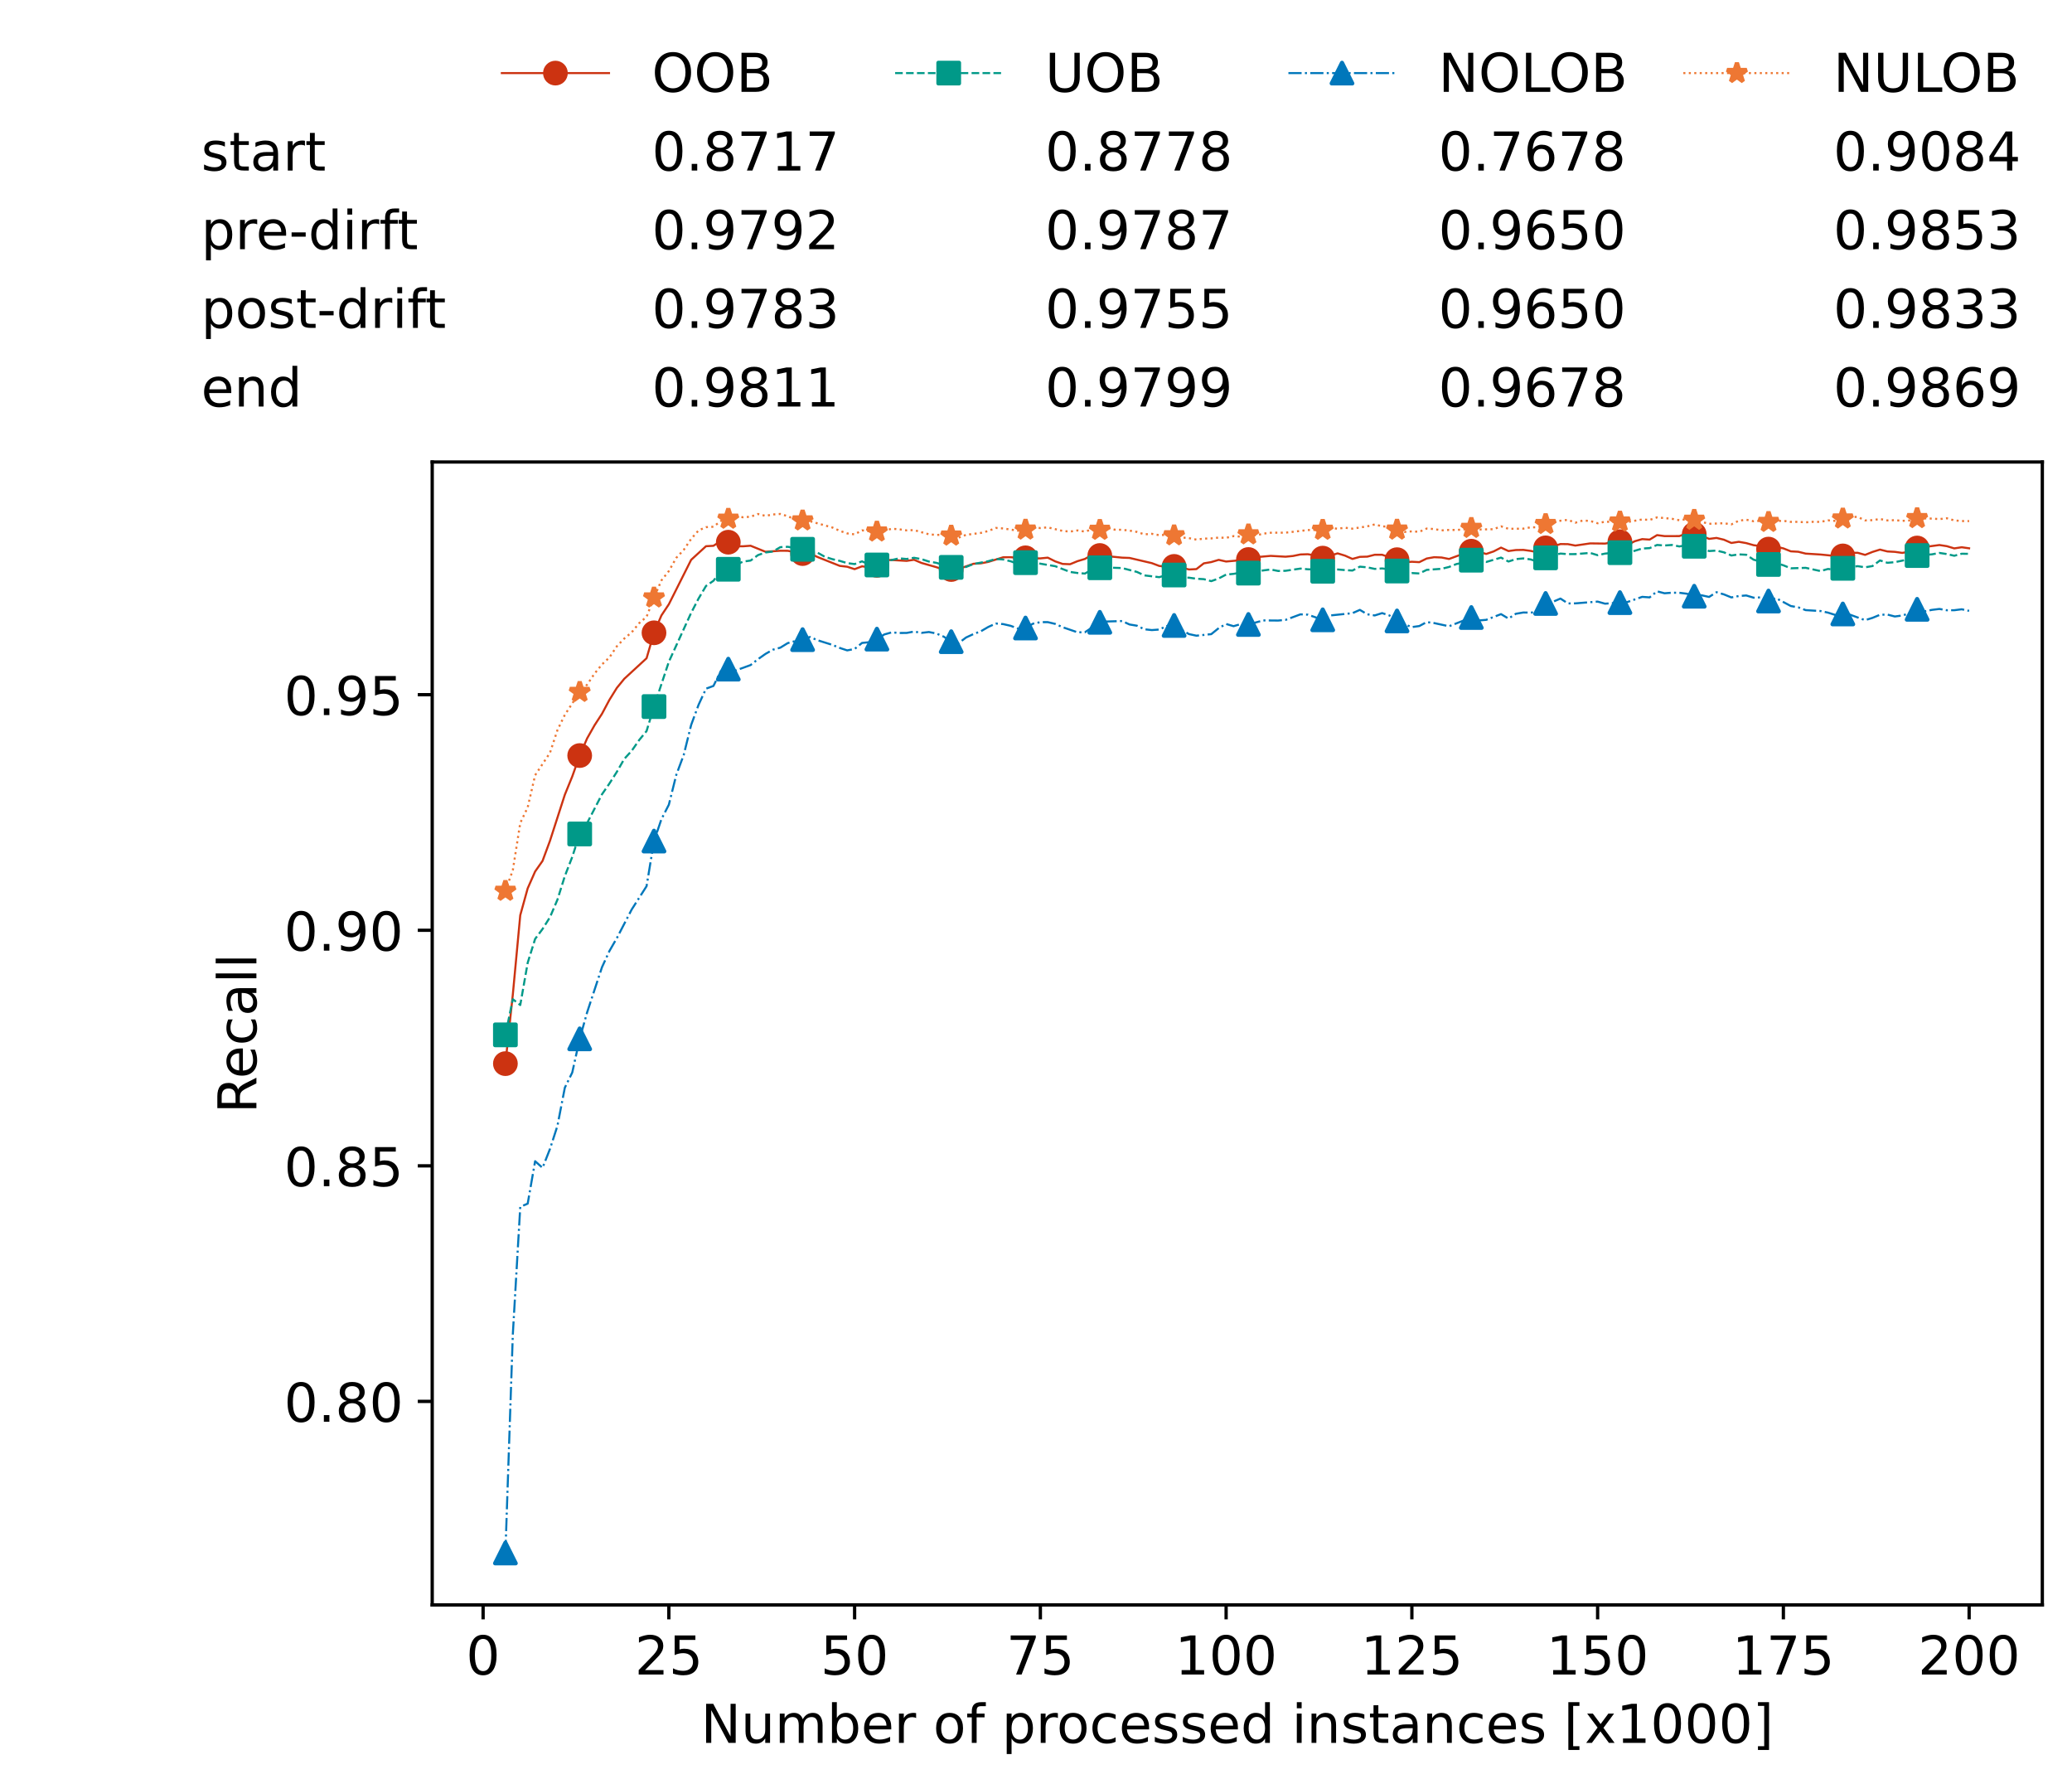 <?xml version="1.0" encoding="utf-8" standalone="no"?>
<!DOCTYPE svg PUBLIC "-//W3C//DTD SVG 1.1//EN"
  "http://www.w3.org/Graphics/SVG/1.1/DTD/svg11.dtd">
<!-- Created with matplotlib (https://matplotlib.org/) -->
<svg height="432.615pt" version="1.1" viewBox="0 0 502.65 432.615" width="502.65pt" xmlns="http://www.w3.org/2000/svg" xmlns:xlink="http://www.w3.org/1999/xlink">
 <defs>
  <style type="text/css">*{stroke-linecap:butt;stroke-linejoin:round;}</style>
 </defs>
 <g id="figure_1">
  <g id="patch_1">
   <path d="M 0 432.615 
L 502.65 432.615 
L 502.65 0 
L 0 0 
z
" style="fill:#ffffff;"/>
  </g>
  <g id="axes_1">
   <g id="patch_2">
    <path d="M 104.85 389.252 
L 495.45 389.252 
L 495.45 112.052 
L 104.85 112.052 
z
" style="fill:#ffffff;"/>
   </g>
   <g id="matplotlib.axis_1">
    <g id="xtick_1">
     <g id="line2d_1">
      <defs>
       <path d="M 0 0 
L 0 3.5 
" id="ma78fcfd727" style="stroke:#000000;stroke-width:0.8;"/>
      </defs>
      <g>
       <use style="stroke:#000000;stroke-width:0.8;" x="117.197" xlink:href="#ma78fcfd727" y="389.252"/>
      </g>
     </g>
     <g id="text_1">
      <!-- 0 -->
      <g transform="translate(113.061 406.13)scale(0.13 -0.13)">
       <defs>
        <path d="M 31.781 66.406 
Q 24.172 66.406 20.328 58.906 
Q 16.5 51.422 16.5 36.375 
Q 16.5 21.391 20.328 13.891 
Q 24.172 6.391 31.781 6.391 
Q 39.453 6.391 43.281 13.891 
Q 47.125 21.391 47.125 36.375 
Q 47.125 51.422 43.281 58.906 
Q 39.453 66.406 31.781 66.406 
z
M 31.781 74.219 
Q 44.047 74.219 50.516 64.516 
Q 56.984 54.828 56.984 36.375 
Q 56.984 17.969 50.516 8.266 
Q 44.047 -1.422 31.781 -1.422 
Q 19.531 -1.422 13.062 8.266 
Q 6.594 17.969 6.594 36.375 
Q 6.594 54.828 13.062 64.516 
Q 19.531 74.219 31.781 74.219 
z
" id="DejaVuSans-48"/>
       </defs>
       <use xlink:href="#DejaVuSans-48"/>
      </g>
     </g>
    </g>
    <g id="xtick_2">
     <g id="line2d_2">
      <g>
       <use style="stroke:#000000;stroke-width:0.8;" x="162.259" xlink:href="#ma78fcfd727" y="389.252"/>
      </g>
     </g>
     <g id="text_2">
      <!-- 25 -->
      <g transform="translate(153.988 406.13)scale(0.13 -0.13)">
       <defs>
        <path d="M 19.188 8.297 
L 53.609 8.297 
L 53.609 0 
L 7.328 0 
L 7.328 8.297 
Q 12.938 14.109 22.625 23.891 
Q 32.328 33.688 34.812 36.531 
Q 39.547 41.844 41.422 45.531 
Q 43.312 49.219 43.312 52.781 
Q 43.312 58.594 39.234 62.25 
Q 35.156 65.922 28.609 65.922 
Q 23.969 65.922 18.812 64.312 
Q 13.672 62.703 7.812 59.422 
L 7.812 69.391 
Q 13.766 71.781 18.938 73 
Q 24.125 74.219 28.422 74.219 
Q 39.75 74.219 46.484 68.547 
Q 53.219 62.891 53.219 53.422 
Q 53.219 48.922 51.531 44.891 
Q 49.859 40.875 45.406 35.406 
Q 44.188 33.984 37.641 27.219 
Q 31.109 20.453 19.188 8.297 
z
" id="DejaVuSans-50"/>
        <path d="M 10.797 72.906 
L 49.516 72.906 
L 49.516 64.594 
L 19.828 64.594 
L 19.828 46.734 
Q 21.969 47.469 24.109 47.828 
Q 26.266 48.188 28.422 48.188 
Q 40.625 48.188 47.75 41.5 
Q 54.891 34.812 54.891 23.391 
Q 54.891 11.625 47.562 5.094 
Q 40.234 -1.422 26.906 -1.422 
Q 22.312 -1.422 17.547 -0.641 
Q 12.797 0.141 7.719 1.703 
L 7.719 11.625 
Q 12.109 9.234 16.797 8.062 
Q 21.484 6.891 26.703 6.891 
Q 35.156 6.891 40.078 11.328 
Q 45.016 15.766 45.016 23.391 
Q 45.016 31 40.078 35.438 
Q 35.156 39.891 26.703 39.891 
Q 22.75 39.891 18.812 39.016 
Q 14.891 38.141 10.797 36.281 
z
" id="DejaVuSans-53"/>
       </defs>
       <use xlink:href="#DejaVuSans-50"/>
       <use x="63.623" xlink:href="#DejaVuSans-53"/>
      </g>
     </g>
    </g>
    <g id="xtick_3">
     <g id="line2d_3">
      <g>
       <use style="stroke:#000000;stroke-width:0.8;" x="207.322" xlink:href="#ma78fcfd727" y="389.252"/>
      </g>
     </g>
     <g id="text_3">
      <!-- 50 -->
      <g transform="translate(199.05 406.13)scale(0.13 -0.13)">
       <use xlink:href="#DejaVuSans-53"/>
       <use x="63.623" xlink:href="#DejaVuSans-48"/>
      </g>
     </g>
    </g>
    <g id="xtick_4">
     <g id="line2d_4">
      <g>
       <use style="stroke:#000000;stroke-width:0.8;" x="252.384" xlink:href="#ma78fcfd727" y="389.252"/>
      </g>
     </g>
     <g id="text_4">
      <!-- 75 -->
      <g transform="translate(244.113 406.13)scale(0.13 -0.13)">
       <defs>
        <path d="M 8.203 72.906 
L 55.078 72.906 
L 55.078 68.703 
L 28.609 0 
L 18.312 0 
L 43.219 64.594 
L 8.203 64.594 
z
" id="DejaVuSans-55"/>
       </defs>
       <use xlink:href="#DejaVuSans-55"/>
       <use x="63.623" xlink:href="#DejaVuSans-53"/>
      </g>
     </g>
    </g>
    <g id="xtick_5">
     <g id="line2d_5">
      <g>
       <use style="stroke:#000000;stroke-width:0.8;" x="297.446" xlink:href="#ma78fcfd727" y="389.252"/>
      </g>
     </g>
     <g id="text_5">
      <!-- 100 -->
      <g transform="translate(285.039 406.13)scale(0.13 -0.13)">
       <defs>
        <path d="M 12.406 8.297 
L 28.516 8.297 
L 28.516 63.922 
L 10.984 60.406 
L 10.984 69.391 
L 28.422 72.906 
L 38.281 72.906 
L 38.281 8.297 
L 54.391 8.297 
L 54.391 0 
L 12.406 0 
z
" id="DejaVuSans-49"/>
       </defs>
       <use xlink:href="#DejaVuSans-49"/>
       <use x="63.623" xlink:href="#DejaVuSans-48"/>
       <use x="127.246" xlink:href="#DejaVuSans-48"/>
      </g>
     </g>
    </g>
    <g id="xtick_6">
     <g id="line2d_6">
      <g>
       <use style="stroke:#000000;stroke-width:0.8;" x="342.509" xlink:href="#ma78fcfd727" y="389.252"/>
      </g>
     </g>
     <g id="text_6">
      <!-- 125 -->
      <g transform="translate(330.102 406.13)scale(0.13 -0.13)">
       <use xlink:href="#DejaVuSans-49"/>
       <use x="63.623" xlink:href="#DejaVuSans-50"/>
       <use x="127.246" xlink:href="#DejaVuSans-53"/>
      </g>
     </g>
    </g>
    <g id="xtick_7">
     <g id="line2d_7">
      <g>
       <use style="stroke:#000000;stroke-width:0.8;" x="387.571" xlink:href="#ma78fcfd727" y="389.252"/>
      </g>
     </g>
     <g id="text_7">
      <!-- 150 -->
      <g transform="translate(375.164 406.13)scale(0.13 -0.13)">
       <use xlink:href="#DejaVuSans-49"/>
       <use x="63.623" xlink:href="#DejaVuSans-53"/>
       <use x="127.246" xlink:href="#DejaVuSans-48"/>
      </g>
     </g>
    </g>
    <g id="xtick_8">
     <g id="line2d_8">
      <g>
       <use style="stroke:#000000;stroke-width:0.8;" x="432.633" xlink:href="#ma78fcfd727" y="389.252"/>
      </g>
     </g>
     <g id="text_8">
      <!-- 175 -->
      <g transform="translate(420.226 406.13)scale(0.13 -0.13)">
       <use xlink:href="#DejaVuSans-49"/>
       <use x="63.623" xlink:href="#DejaVuSans-55"/>
       <use x="127.246" xlink:href="#DejaVuSans-53"/>
      </g>
     </g>
    </g>
    <g id="xtick_9">
     <g id="line2d_9">
      <g>
       <use style="stroke:#000000;stroke-width:0.8;" x="477.695" xlink:href="#ma78fcfd727" y="389.252"/>
      </g>
     </g>
     <g id="text_9">
      <!-- 200 -->
      <g transform="translate(465.289 406.13)scale(0.13 -0.13)">
       <use xlink:href="#DejaVuSans-50"/>
       <use x="63.623" xlink:href="#DejaVuSans-48"/>
       <use x="127.246" xlink:href="#DejaVuSans-48"/>
      </g>
     </g>
    </g>
    <g id="text_10">
     <!-- Number of processed instances [x1000] -->
     <g transform="translate(170.025 422.711)scale(0.13 -0.13)">
      <defs>
       <path d="M 9.812 72.906 
L 23.094 72.906 
L 55.422 11.922 
L 55.422 72.906 
L 64.984 72.906 
L 64.984 0 
L 51.703 0 
L 19.391 60.984 
L 19.391 0 
L 9.812 0 
z
" id="DejaVuSans-78"/>
       <path d="M 8.5 21.578 
L 8.5 54.688 
L 17.484 54.688 
L 17.484 21.922 
Q 17.484 14.156 20.5 10.266 
Q 23.531 6.391 29.594 6.391 
Q 36.859 6.391 41.078 11.031 
Q 45.312 15.672 45.312 23.688 
L 45.312 54.688 
L 54.297 54.688 
L 54.297 0 
L 45.312 0 
L 45.312 8.406 
Q 42.047 3.422 37.719 1 
Q 33.406 -1.422 27.688 -1.422 
Q 18.266 -1.422 13.375 4.438 
Q 8.5 10.297 8.5 21.578 
z
M 31.109 56 
z
" id="DejaVuSans-117"/>
       <path d="M 52 44.188 
Q 55.375 50.25 60.062 53.125 
Q 64.75 56 71.094 56 
Q 79.641 56 84.281 50.016 
Q 88.922 44.047 88.922 33.016 
L 88.922 0 
L 79.891 0 
L 79.891 32.719 
Q 79.891 40.578 77.094 44.375 
Q 74.312 48.188 68.609 48.188 
Q 61.625 48.188 57.562 43.547 
Q 53.516 38.922 53.516 30.906 
L 53.516 0 
L 44.484 0 
L 44.484 32.719 
Q 44.484 40.625 41.703 44.406 
Q 38.922 48.188 33.109 48.188 
Q 26.219 48.188 22.156 43.531 
Q 18.109 38.875 18.109 30.906 
L 18.109 0 
L 9.078 0 
L 9.078 54.688 
L 18.109 54.688 
L 18.109 46.188 
Q 21.188 51.219 25.484 53.609 
Q 29.781 56 35.688 56 
Q 41.656 56 45.828 52.969 
Q 50 49.953 52 44.188 
z
" id="DejaVuSans-109"/>
       <path d="M 48.688 27.297 
Q 48.688 37.203 44.609 42.844 
Q 40.531 48.484 33.406 48.484 
Q 26.266 48.484 22.188 42.844 
Q 18.109 37.203 18.109 27.297 
Q 18.109 17.391 22.188 11.75 
Q 26.266 6.109 33.406 6.109 
Q 40.531 6.109 44.609 11.75 
Q 48.688 17.391 48.688 27.297 
z
M 18.109 46.391 
Q 20.953 51.266 25.266 53.625 
Q 29.594 56 35.594 56 
Q 45.562 56 51.781 48.094 
Q 58.016 40.188 58.016 27.297 
Q 58.016 14.406 51.781 6.484 
Q 45.562 -1.422 35.594 -1.422 
Q 29.594 -1.422 25.266 0.953 
Q 20.953 3.328 18.109 8.203 
L 18.109 0 
L 9.078 0 
L 9.078 75.984 
L 18.109 75.984 
z
" id="DejaVuSans-98"/>
       <path d="M 56.203 29.594 
L 56.203 25.203 
L 14.891 25.203 
Q 15.484 15.922 20.484 11.062 
Q 25.484 6.203 34.422 6.203 
Q 39.594 6.203 44.453 7.469 
Q 49.312 8.734 54.109 11.281 
L 54.109 2.781 
Q 49.266 0.734 44.188 -0.344 
Q 39.109 -1.422 33.891 -1.422 
Q 20.797 -1.422 13.156 6.188 
Q 5.516 13.812 5.516 26.812 
Q 5.516 40.234 12.766 48.109 
Q 20.016 56 32.328 56 
Q 43.359 56 49.781 48.891 
Q 56.203 41.797 56.203 29.594 
z
M 47.219 32.234 
Q 47.125 39.594 43.094 43.984 
Q 39.062 48.391 32.422 48.391 
Q 24.906 48.391 20.391 44.141 
Q 15.875 39.891 15.188 32.172 
z
" id="DejaVuSans-101"/>
       <path d="M 41.109 46.297 
Q 39.594 47.172 37.812 47.578 
Q 36.031 48 33.891 48 
Q 26.266 48 22.188 43.047 
Q 18.109 38.094 18.109 28.812 
L 18.109 0 
L 9.078 0 
L 9.078 54.688 
L 18.109 54.688 
L 18.109 46.188 
Q 20.953 51.172 25.484 53.578 
Q 30.031 56 36.531 56 
Q 37.453 56 38.578 55.875 
Q 39.703 55.766 41.062 55.516 
z
" id="DejaVuSans-114"/>
       <path id="DejaVuSans-32"/>
       <path d="M 30.609 48.391 
Q 23.391 48.391 19.188 42.75 
Q 14.984 37.109 14.984 27.297 
Q 14.984 17.484 19.156 11.844 
Q 23.344 6.203 30.609 6.203 
Q 37.797 6.203 41.984 11.859 
Q 46.188 17.531 46.188 27.297 
Q 46.188 37.016 41.984 42.703 
Q 37.797 48.391 30.609 48.391 
z
M 30.609 56 
Q 42.328 56 49.016 48.375 
Q 55.719 40.766 55.719 27.297 
Q 55.719 13.875 49.016 6.219 
Q 42.328 -1.422 30.609 -1.422 
Q 18.844 -1.422 12.172 6.219 
Q 5.516 13.875 5.516 27.297 
Q 5.516 40.766 12.172 48.375 
Q 18.844 56 30.609 56 
z
" id="DejaVuSans-111"/>
       <path d="M 37.109 75.984 
L 37.109 68.5 
L 28.516 68.5 
Q 23.688 68.5 21.797 66.547 
Q 19.922 64.594 19.922 59.516 
L 19.922 54.688 
L 34.719 54.688 
L 34.719 47.703 
L 19.922 47.703 
L 19.922 0 
L 10.891 0 
L 10.891 47.703 
L 2.297 47.703 
L 2.297 54.688 
L 10.891 54.688 
L 10.891 58.5 
Q 10.891 67.625 15.141 71.797 
Q 19.391 75.984 28.609 75.984 
z
" id="DejaVuSans-102"/>
       <path d="M 18.109 8.203 
L 18.109 -20.797 
L 9.078 -20.797 
L 9.078 54.688 
L 18.109 54.688 
L 18.109 46.391 
Q 20.953 51.266 25.266 53.625 
Q 29.594 56 35.594 56 
Q 45.562 56 51.781 48.094 
Q 58.016 40.188 58.016 27.297 
Q 58.016 14.406 51.781 6.484 
Q 45.562 -1.422 35.594 -1.422 
Q 29.594 -1.422 25.266 0.953 
Q 20.953 3.328 18.109 8.203 
z
M 48.688 27.297 
Q 48.688 37.203 44.609 42.844 
Q 40.531 48.484 33.406 48.484 
Q 26.266 48.484 22.188 42.844 
Q 18.109 37.203 18.109 27.297 
Q 18.109 17.391 22.188 11.75 
Q 26.266 6.109 33.406 6.109 
Q 40.531 6.109 44.609 11.75 
Q 48.688 17.391 48.688 27.297 
z
" id="DejaVuSans-112"/>
       <path d="M 48.781 52.594 
L 48.781 44.188 
Q 44.969 46.297 41.141 47.344 
Q 37.312 48.391 33.406 48.391 
Q 24.656 48.391 19.812 42.844 
Q 14.984 37.312 14.984 27.297 
Q 14.984 17.281 19.812 11.734 
Q 24.656 6.203 33.406 6.203 
Q 37.312 6.203 41.141 7.25 
Q 44.969 8.297 48.781 10.406 
L 48.781 2.094 
Q 45.016 0.344 40.984 -0.531 
Q 36.969 -1.422 32.422 -1.422 
Q 20.062 -1.422 12.781 6.344 
Q 5.516 14.109 5.516 27.297 
Q 5.516 40.672 12.859 48.328 
Q 20.219 56 33.016 56 
Q 37.156 56 41.109 55.141 
Q 45.062 54.297 48.781 52.594 
z
" id="DejaVuSans-99"/>
       <path d="M 44.281 53.078 
L 44.281 44.578 
Q 40.484 46.531 36.375 47.5 
Q 32.281 48.484 27.875 48.484 
Q 21.188 48.484 17.844 46.438 
Q 14.5 44.391 14.5 40.281 
Q 14.5 37.156 16.891 35.375 
Q 19.281 33.594 26.516 31.984 
L 29.594 31.297 
Q 39.156 29.25 43.188 25.516 
Q 47.219 21.781 47.219 15.094 
Q 47.219 7.469 41.188 3.016 
Q 35.156 -1.422 24.609 -1.422 
Q 20.219 -1.422 15.453 -0.562 
Q 10.688 0.297 5.422 2 
L 5.422 11.281 
Q 10.406 8.688 15.234 7.391 
Q 20.062 6.109 24.812 6.109 
Q 31.156 6.109 34.562 8.281 
Q 37.984 10.453 37.984 14.406 
Q 37.984 18.062 35.516 20.016 
Q 33.062 21.969 24.703 23.781 
L 21.578 24.516 
Q 13.234 26.266 9.516 29.906 
Q 5.812 33.547 5.812 39.891 
Q 5.812 47.609 11.281 51.797 
Q 16.75 56 26.812 56 
Q 31.781 56 36.172 55.266 
Q 40.578 54.547 44.281 53.078 
z
" id="DejaVuSans-115"/>
       <path d="M 45.406 46.391 
L 45.406 75.984 
L 54.391 75.984 
L 54.391 0 
L 45.406 0 
L 45.406 8.203 
Q 42.578 3.328 38.25 0.953 
Q 33.938 -1.422 27.875 -1.422 
Q 17.969 -1.422 11.734 6.484 
Q 5.516 14.406 5.516 27.297 
Q 5.516 40.188 11.734 48.094 
Q 17.969 56 27.875 56 
Q 33.938 56 38.25 53.625 
Q 42.578 51.266 45.406 46.391 
z
M 14.797 27.297 
Q 14.797 17.391 18.875 11.75 
Q 22.953 6.109 30.078 6.109 
Q 37.203 6.109 41.297 11.75 
Q 45.406 17.391 45.406 27.297 
Q 45.406 37.203 41.297 42.844 
Q 37.203 48.484 30.078 48.484 
Q 22.953 48.484 18.875 42.844 
Q 14.797 37.203 14.797 27.297 
z
" id="DejaVuSans-100"/>
       <path d="M 9.422 54.688 
L 18.406 54.688 
L 18.406 0 
L 9.422 0 
z
M 9.422 75.984 
L 18.406 75.984 
L 18.406 64.594 
L 9.422 64.594 
z
" id="DejaVuSans-105"/>
       <path d="M 54.891 33.016 
L 54.891 0 
L 45.906 0 
L 45.906 32.719 
Q 45.906 40.484 42.875 44.328 
Q 39.844 48.188 33.797 48.188 
Q 26.516 48.188 22.312 43.547 
Q 18.109 38.922 18.109 30.906 
L 18.109 0 
L 9.078 0 
L 9.078 54.688 
L 18.109 54.688 
L 18.109 46.188 
Q 21.344 51.125 25.703 53.562 
Q 30.078 56 35.797 56 
Q 45.219 56 50.047 50.172 
Q 54.891 44.344 54.891 33.016 
z
" id="DejaVuSans-110"/>
       <path d="M 18.312 70.219 
L 18.312 54.688 
L 36.812 54.688 
L 36.812 47.703 
L 18.312 47.703 
L 18.312 18.016 
Q 18.312 11.328 20.141 9.422 
Q 21.969 7.516 27.594 7.516 
L 36.812 7.516 
L 36.812 0 
L 27.594 0 
Q 17.188 0 13.234 3.875 
Q 9.281 7.766 9.281 18.016 
L 9.281 47.703 
L 2.688 47.703 
L 2.688 54.688 
L 9.281 54.688 
L 9.281 70.219 
z
" id="DejaVuSans-116"/>
       <path d="M 34.281 27.484 
Q 23.391 27.484 19.188 25 
Q 14.984 22.516 14.984 16.5 
Q 14.984 11.719 18.141 8.906 
Q 21.297 6.109 26.703 6.109 
Q 34.188 6.109 38.703 11.406 
Q 43.219 16.703 43.219 25.484 
L 43.219 27.484 
z
M 52.203 31.203 
L 52.203 0 
L 43.219 0 
L 43.219 8.297 
Q 40.141 3.328 35.547 0.953 
Q 30.953 -1.422 24.312 -1.422 
Q 15.922 -1.422 10.953 3.297 
Q 6 8.016 6 15.922 
Q 6 25.141 12.172 29.828 
Q 18.359 34.516 30.609 34.516 
L 43.219 34.516 
L 43.219 35.406 
Q 43.219 41.609 39.141 45 
Q 35.062 48.391 27.688 48.391 
Q 23 48.391 18.547 47.266 
Q 14.109 46.141 10.016 43.891 
L 10.016 52.203 
Q 14.938 54.109 19.578 55.047 
Q 24.219 56 28.609 56 
Q 40.484 56 46.344 49.844 
Q 52.203 43.703 52.203 31.203 
z
" id="DejaVuSans-97"/>
       <path d="M 8.594 75.984 
L 29.297 75.984 
L 29.297 69 
L 17.578 69 
L 17.578 -6.203 
L 29.297 -6.203 
L 29.297 -13.188 
L 8.594 -13.188 
z
" id="DejaVuSans-91"/>
       <path d="M 54.891 54.688 
L 35.109 28.078 
L 55.906 0 
L 45.312 0 
L 29.391 21.484 
L 13.484 0 
L 2.875 0 
L 24.125 28.609 
L 4.688 54.688 
L 15.281 54.688 
L 29.781 35.203 
L 44.281 54.688 
z
" id="DejaVuSans-120"/>
       <path d="M 30.422 75.984 
L 30.422 -13.188 
L 9.719 -13.188 
L 9.719 -6.203 
L 21.391 -6.203 
L 21.391 69 
L 9.719 69 
L 9.719 75.984 
z
" id="DejaVuSans-93"/>
      </defs>
      <use xlink:href="#DejaVuSans-78"/>
      <use x="74.805" xlink:href="#DejaVuSans-117"/>
      <use x="138.184" xlink:href="#DejaVuSans-109"/>
      <use x="235.596" xlink:href="#DejaVuSans-98"/>
      <use x="299.072" xlink:href="#DejaVuSans-101"/>
      <use x="360.596" xlink:href="#DejaVuSans-114"/>
      <use x="401.709" xlink:href="#DejaVuSans-32"/>
      <use x="433.496" xlink:href="#DejaVuSans-111"/>
      <use x="494.678" xlink:href="#DejaVuSans-102"/>
      <use x="529.883" xlink:href="#DejaVuSans-32"/>
      <use x="561.67" xlink:href="#DejaVuSans-112"/>
      <use x="625.146" xlink:href="#DejaVuSans-114"/>
      <use x="664.01" xlink:href="#DejaVuSans-111"/>
      <use x="725.191" xlink:href="#DejaVuSans-99"/>
      <use x="780.172" xlink:href="#DejaVuSans-101"/>
      <use x="841.695" xlink:href="#DejaVuSans-115"/>
      <use x="893.795" xlink:href="#DejaVuSans-115"/>
      <use x="945.895" xlink:href="#DejaVuSans-101"/>
      <use x="1007.418" xlink:href="#DejaVuSans-100"/>
      <use x="1070.895" xlink:href="#DejaVuSans-32"/>
      <use x="1102.682" xlink:href="#DejaVuSans-105"/>
      <use x="1130.465" xlink:href="#DejaVuSans-110"/>
      <use x="1193.844" xlink:href="#DejaVuSans-115"/>
      <use x="1245.943" xlink:href="#DejaVuSans-116"/>
      <use x="1285.152" xlink:href="#DejaVuSans-97"/>
      <use x="1346.432" xlink:href="#DejaVuSans-110"/>
      <use x="1409.811" xlink:href="#DejaVuSans-99"/>
      <use x="1464.791" xlink:href="#DejaVuSans-101"/>
      <use x="1526.314" xlink:href="#DejaVuSans-115"/>
      <use x="1578.414" xlink:href="#DejaVuSans-32"/>
      <use x="1610.201" xlink:href="#DejaVuSans-91"/>
      <use x="1649.215" xlink:href="#DejaVuSans-120"/>
      <use x="1708.395" xlink:href="#DejaVuSans-49"/>
      <use x="1772.018" xlink:href="#DejaVuSans-48"/>
      <use x="1835.641" xlink:href="#DejaVuSans-48"/>
      <use x="1899.264" xlink:href="#DejaVuSans-48"/>
      <use x="1962.887" xlink:href="#DejaVuSans-93"/>
     </g>
    </g>
   </g>
   <g id="matplotlib.axis_2">
    <g id="ytick_1">
     <g id="line2d_10">
      <defs>
       <path d="M 0 0 
L -3.5 0 
" id="m30ee892dcf" style="stroke:#000000;stroke-width:0.8;"/>
      </defs>
      <g>
       <use style="stroke:#000000;stroke-width:0.8;" x="104.85" xlink:href="#m30ee892dcf" y="339.883"/>
      </g>
     </g>
     <g id="text_11">
      <!-- 0.80 -->
      <g transform="translate(68.905 344.822)scale(0.13 -0.13)">
       <defs>
        <path d="M 10.688 12.406 
L 21 12.406 
L 21 0 
L 10.688 0 
z
" id="DejaVuSans-46"/>
        <path d="M 31.781 34.625 
Q 24.75 34.625 20.719 30.859 
Q 16.703 27.094 16.703 20.516 
Q 16.703 13.922 20.719 10.156 
Q 24.75 6.391 31.781 6.391 
Q 38.812 6.391 42.859 10.172 
Q 46.922 13.969 46.922 20.516 
Q 46.922 27.094 42.891 30.859 
Q 38.875 34.625 31.781 34.625 
z
M 21.922 38.812 
Q 15.578 40.375 12.031 44.719 
Q 8.5 49.078 8.5 55.328 
Q 8.5 64.062 14.719 69.141 
Q 20.953 74.219 31.781 74.219 
Q 42.672 74.219 48.875 69.141 
Q 55.078 64.062 55.078 55.328 
Q 55.078 49.078 51.531 44.719 
Q 48 40.375 41.703 38.812 
Q 48.828 37.156 52.797 32.312 
Q 56.781 27.484 56.781 20.516 
Q 56.781 9.906 50.312 4.234 
Q 43.844 -1.422 31.781 -1.422 
Q 19.734 -1.422 13.25 4.234 
Q 6.781 9.906 6.781 20.516 
Q 6.781 27.484 10.781 32.312 
Q 14.797 37.156 21.922 38.812 
z
M 18.312 54.391 
Q 18.312 48.734 21.844 45.562 
Q 25.391 42.391 31.781 42.391 
Q 38.141 42.391 41.719 45.562 
Q 45.312 48.734 45.312 54.391 
Q 45.312 60.062 41.719 63.234 
Q 38.141 66.406 31.781 66.406 
Q 25.391 66.406 21.844 63.234 
Q 18.312 60.062 18.312 54.391 
z
" id="DejaVuSans-56"/>
       </defs>
       <use xlink:href="#DejaVuSans-48"/>
       <use x="63.623" xlink:href="#DejaVuSans-46"/>
       <use x="95.41" xlink:href="#DejaVuSans-56"/>
       <use x="159.033" xlink:href="#DejaVuSans-48"/>
      </g>
     </g>
    </g>
    <g id="ytick_2">
     <g id="line2d_11">
      <g>
       <use style="stroke:#000000;stroke-width:0.8;" x="104.85" xlink:href="#m30ee892dcf" y="282.753"/>
      </g>
     </g>
     <g id="text_12">
      <!-- 0.85 -->
      <g transform="translate(68.905 287.692)scale(0.13 -0.13)">
       <use xlink:href="#DejaVuSans-48"/>
       <use x="63.623" xlink:href="#DejaVuSans-46"/>
       <use x="95.41" xlink:href="#DejaVuSans-56"/>
       <use x="159.033" xlink:href="#DejaVuSans-53"/>
      </g>
     </g>
    </g>
    <g id="ytick_3">
     <g id="line2d_12">
      <g>
       <use style="stroke:#000000;stroke-width:0.8;" x="104.85" xlink:href="#m30ee892dcf" y="225.622"/>
      </g>
     </g>
     <g id="text_13">
      <!-- 0.90 -->
      <g transform="translate(68.905 230.561)scale(0.13 -0.13)">
       <defs>
        <path d="M 10.984 1.516 
L 10.984 10.5 
Q 14.703 8.734 18.5 7.812 
Q 22.312 6.891 25.984 6.891 
Q 35.75 6.891 40.891 13.453 
Q 46.047 20.016 46.781 33.406 
Q 43.953 29.203 39.594 26.953 
Q 35.25 24.703 29.984 24.703 
Q 19.047 24.703 12.672 31.312 
Q 6.297 37.938 6.297 49.422 
Q 6.297 60.641 12.938 67.422 
Q 19.578 74.219 30.609 74.219 
Q 43.266 74.219 49.922 64.516 
Q 56.594 54.828 56.594 36.375 
Q 56.594 19.141 48.406 8.859 
Q 40.234 -1.422 26.422 -1.422 
Q 22.703 -1.422 18.891 -0.688 
Q 15.094 0.047 10.984 1.516 
z
M 30.609 32.422 
Q 37.25 32.422 41.125 36.953 
Q 45.016 41.5 45.016 49.422 
Q 45.016 57.281 41.125 61.844 
Q 37.25 66.406 30.609 66.406 
Q 23.969 66.406 20.094 61.844 
Q 16.219 57.281 16.219 49.422 
Q 16.219 41.5 20.094 36.953 
Q 23.969 32.422 30.609 32.422 
z
" id="DejaVuSans-57"/>
       </defs>
       <use xlink:href="#DejaVuSans-48"/>
       <use x="63.623" xlink:href="#DejaVuSans-46"/>
       <use x="95.41" xlink:href="#DejaVuSans-57"/>
       <use x="159.033" xlink:href="#DejaVuSans-48"/>
      </g>
     </g>
    </g>
    <g id="ytick_4">
     <g id="line2d_13">
      <g>
       <use style="stroke:#000000;stroke-width:0.8;" x="104.85" xlink:href="#m30ee892dcf" y="168.492"/>
      </g>
     </g>
     <g id="text_14">
      <!-- 0.95 -->
      <g transform="translate(68.905 173.431)scale(0.13 -0.13)">
       <use xlink:href="#DejaVuSans-48"/>
       <use x="63.623" xlink:href="#DejaVuSans-46"/>
       <use x="95.41" xlink:href="#DejaVuSans-57"/>
       <use x="159.033" xlink:href="#DejaVuSans-53"/>
      </g>
     </g>
    </g>
    <g id="text_15">
     <!-- Recall -->
     <g transform="translate(62.201 270.044)rotate(-90)scale(0.13 -0.13)">
      <defs>
       <path d="M 44.391 34.188 
Q 47.562 33.109 50.562 29.594 
Q 53.562 26.078 56.594 19.922 
L 66.609 0 
L 56 0 
L 46.688 18.703 
Q 43.062 26.031 39.672 28.422 
Q 36.281 30.812 30.422 30.812 
L 19.672 30.812 
L 19.672 0 
L 9.812 0 
L 9.812 72.906 
L 32.078 72.906 
Q 44.578 72.906 50.734 67.672 
Q 56.891 62.453 56.891 51.906 
Q 56.891 45.016 53.688 40.469 
Q 50.484 35.938 44.391 34.188 
z
M 19.672 64.797 
L 19.672 38.922 
L 32.078 38.922 
Q 39.203 38.922 42.844 42.219 
Q 46.484 45.516 46.484 51.906 
Q 46.484 58.297 42.844 61.547 
Q 39.203 64.797 32.078 64.797 
z
" id="DejaVuSans-82"/>
       <path d="M 9.422 75.984 
L 18.406 75.984 
L 18.406 0 
L 9.422 0 
z
" id="DejaVuSans-108"/>
      </defs>
      <use xlink:href="#DejaVuSans-82"/>
      <use x="64.982" xlink:href="#DejaVuSans-101"/>
      <use x="126.506" xlink:href="#DejaVuSans-99"/>
      <use x="181.486" xlink:href="#DejaVuSans-97"/>
      <use x="242.766" xlink:href="#DejaVuSans-108"/>
      <use x="270.549" xlink:href="#DejaVuSans-108"/>
     </g>
    </g>
   </g>
   <g id="line2d_14"/>
   <g id="line2d_15"/>
   <g id="line2d_16"/>
   <g id="line2d_17"/>
   <g id="line2d_18"/>
   <g id="line2d_19">
    <path clip-path="url(#p4c19b53912)" d="M 122.605 257.969 
L 124.407 241.219 
L 126.21 221.972 
L 128.012 215.457 
L 129.815 211.371 
L 131.617 208.796 
L 133.419 203.927 
L 137.024 192.745 
L 138.827 188.313 
L 140.629 183.249 
L 142.432 179.082 
L 144.234 175.897 
L 146.037 173.12 
L 147.839 169.742 
L 149.642 166.839 
L 151.444 164.632 
L 156.852 159.649 
L 158.654 153.476 
L 160.457 149.262 
L 162.259 146.549 
L 167.667 135.776 
L 171.272 132.475 
L 173.074 132.374 
L 174.877 131.204 
L 176.679 131.502 
L 178.482 132.506 
L 180.284 132.491 
L 182.087 132.36 
L 185.692 133.819 
L 189.297 133.572 
L 191.099 133.587 
L 194.704 134.261 
L 196.507 134.248 
L 198.309 135.086 
L 203.717 137.242 
L 205.519 137.452 
L 207.322 138.04 
L 209.124 137.352 
L 210.927 137.6 
L 212.729 137.117 
L 214.532 135.845 
L 216.334 135.823 
L 219.939 136.033 
L 221.742 135.763 
L 223.544 136.531 
L 227.149 137.558 
L 228.952 138.168 
L 232.557 137.999 
L 236.162 136.732 
L 237.964 136.626 
L 239.767 136.277 
L 243.372 135.155 
L 245.174 135.145 
L 246.976 135.299 
L 248.779 135.291 
L 250.581 135.452 
L 252.384 135.426 
L 254.186 135.25 
L 255.989 136.153 
L 257.791 136.773 
L 259.594 136.842 
L 261.396 136.101 
L 263.199 135.56 
L 265.001 134.525 
L 272.211 135.249 
L 274.014 135.317 
L 279.421 136.579 
L 281.224 137.259 
L 283.026 137.451 
L 284.829 137.371 
L 286.631 137.656 
L 288.434 138.116 
L 290.236 138.027 
L 292.039 136.63 
L 293.841 136.323 
L 295.644 135.783 
L 297.446 136.189 
L 302.854 135.701 
L 304.656 135.136 
L 308.261 134.819 
L 311.866 135.019 
L 313.669 134.845 
L 315.471 134.477 
L 317.274 134.419 
L 319.076 134.716 
L 320.879 135.367 
L 324.484 134.209 
L 326.286 134.758 
L 328.089 135.56 
L 329.891 135.055 
L 331.694 135.003 
L 333.496 134.548 
L 335.299 134.55 
L 340.706 136.383 
L 342.509 136.246 
L 344.311 136.342 
L 346.114 135.455 
L 347.916 135.139 
L 349.719 135.214 
L 351.521 135.573 
L 355.126 134.251 
L 356.928 133.683 
L 358.731 133.809 
L 360.533 134.354 
L 362.336 133.74 
L 364.138 132.81 
L 365.941 133.647 
L 367.743 133.401 
L 369.546 133.367 
L 371.348 133.614 
L 373.151 133.986 
L 374.953 132.875 
L 376.756 132.51 
L 378.558 131.949 
L 380.361 131.974 
L 382.163 132.318 
L 385.768 131.791 
L 389.373 131.836 
L 391.176 131.542 
L 392.978 131.379 
L 394.781 132.173 
L 396.583 131.267 
L 398.386 130.751 
L 400.188 130.874 
L 401.991 129.781 
L 403.793 130.023 
L 407.398 130.02 
L 409.201 129.365 
L 411.003 129.541 
L 412.806 129.929 
L 414.608 130.696 
L 416.411 130.466 
L 418.213 130.898 
L 420.016 131.689 
L 421.818 131.405 
L 423.621 131.721 
L 425.423 132.23 
L 427.226 132.469 
L 429.028 133.174 
L 430.831 132.584 
L 432.633 133.001 
L 434.436 133.717 
L 436.238 133.818 
L 438.041 134.269 
L 441.646 134.49 
L 445.251 134.846 
L 447.053 134.83 
L 448.856 134.074 
L 450.658 134.07 
L 452.461 134.579 
L 454.263 133.857 
L 456.066 133.294 
L 457.868 133.746 
L 459.671 133.842 
L 461.473 134.096 
L 463.276 133.775 
L 465.078 132.912 
L 470.485 132.187 
L 472.288 132.465 
L 474.09 133.003 
L 475.893 132.726 
L 477.695 132.98 
L 477.695 132.98 
" style="fill:none;stroke:#cc3311;stroke-linecap:square;stroke-width:0.5;"/>
    <defs>
     <path d="M 0 2.5 
C 0.663 2.5 1.299 2.237 1.768 1.768 
C 2.237 1.299 2.5 0.663 2.5 0 
C 2.5 -0.663 2.237 -1.299 1.768 -1.768 
C 1.299 -2.237 0.663 -2.5 0 -2.5 
C -0.663 -2.5 -1.299 -2.237 -1.768 -1.768 
C -2.237 -1.299 -2.5 -0.663 -2.5 0 
C -2.5 0.663 -2.237 1.299 -1.768 1.768 
C -1.299 2.237 -0.663 2.5 0 2.5 
z
" id="m4b3c4e836f" style="stroke:#cc3311;"/>
    </defs>
    <g clip-path="url(#p4c19b53912)">
     <use style="fill:#cc3311;stroke:#cc3311;" x="122.605" xlink:href="#m4b3c4e836f" y="257.969"/>
     <use style="fill:#cc3311;stroke:#cc3311;" x="140.629" xlink:href="#m4b3c4e836f" y="183.249"/>
     <use style="fill:#cc3311;stroke:#cc3311;" x="158.654" xlink:href="#m4b3c4e836f" y="153.476"/>
     <use style="fill:#cc3311;stroke:#cc3311;" x="176.679" xlink:href="#m4b3c4e836f" y="131.502"/>
     <use style="fill:#cc3311;stroke:#cc3311;" x="194.704" xlink:href="#m4b3c4e836f" y="134.261"/>
     <use style="fill:#cc3311;stroke:#cc3311;" x="212.729" xlink:href="#m4b3c4e836f" y="137.117"/>
     <use style="fill:#cc3311;stroke:#cc3311;" x="230.754" xlink:href="#m4b3c4e836f" y="138.126"/>
     <use style="fill:#cc3311;stroke:#cc3311;" x="248.779" xlink:href="#m4b3c4e836f" y="135.291"/>
     <use style="fill:#cc3311;stroke:#cc3311;" x="266.804" xlink:href="#m4b3c4e836f" y="134.726"/>
     <use style="fill:#cc3311;stroke:#cc3311;" x="284.829" xlink:href="#m4b3c4e836f" y="137.371"/>
     <use style="fill:#cc3311;stroke:#cc3311;" x="302.854" xlink:href="#m4b3c4e836f" y="135.701"/>
     <use style="fill:#cc3311;stroke:#cc3311;" x="320.879" xlink:href="#m4b3c4e836f" y="135.367"/>
     <use style="fill:#cc3311;stroke:#cc3311;" x="338.904" xlink:href="#m4b3c4e836f" y="135.744"/>
     <use style="fill:#cc3311;stroke:#cc3311;" x="356.928" xlink:href="#m4b3c4e836f" y="133.683"/>
     <use style="fill:#cc3311;stroke:#cc3311;" x="374.953" xlink:href="#m4b3c4e836f" y="132.875"/>
     <use style="fill:#cc3311;stroke:#cc3311;" x="392.978" xlink:href="#m4b3c4e836f" y="131.379"/>
     <use style="fill:#cc3311;stroke:#cc3311;" x="411.003" xlink:href="#m4b3c4e836f" y="129.541"/>
     <use style="fill:#cc3311;stroke:#cc3311;" x="429.028" xlink:href="#m4b3c4e836f" y="133.174"/>
     <use style="fill:#cc3311;stroke:#cc3311;" x="447.053" xlink:href="#m4b3c4e836f" y="134.83"/>
     <use style="fill:#cc3311;stroke:#cc3311;" x="465.078" xlink:href="#m4b3c4e836f" y="132.912"/>
    </g>
   </g>
   <g id="line2d_20"/>
   <g id="line2d_21"/>
   <g id="line2d_22"/>
   <g id="line2d_23"/>
   <g id="line2d_24">
    <path clip-path="url(#p4c19b53912)" d="M 122.605 250.988 
L 124.407 242.344 
L 126.21 243.757 
L 128.012 233.51 
L 129.815 227.725 
L 131.617 225.315 
L 133.419 222.456 
L 135.222 218.224 
L 137.024 212.481 
L 138.827 207.82 
L 140.629 202.27 
L 142.432 199.62 
L 146.037 192.643 
L 147.839 190.034 
L 149.642 187.204 
L 151.444 184.063 
L 153.247 182.093 
L 155.049 179.498 
L 156.852 177.307 
L 158.654 171.366 
L 162.259 160.492 
L 167.667 148.638 
L 169.469 145.159 
L 171.272 142.117 
L 173.074 140.865 
L 174.877 138.48 
L 176.679 138.07 
L 178.482 136.981 
L 180.284 136.207 
L 182.087 135.955 
L 183.889 134.627 
L 185.692 133.996 
L 187.494 133.765 
L 189.297 132.708 
L 191.099 132.614 
L 194.704 133.222 
L 196.507 133.754 
L 198.309 134.027 
L 200.112 135.048 
L 201.914 135.612 
L 203.717 136.031 
L 205.519 136.573 
L 207.322 136.809 
L 209.124 136.143 
L 210.927 136.965 
L 212.729 137.03 
L 214.532 136.227 
L 218.137 135.411 
L 219.939 135.576 
L 221.742 135.281 
L 223.544 135.605 
L 225.347 136.197 
L 227.149 136.505 
L 230.754 137.605 
L 232.557 137.715 
L 234.359 137.505 
L 236.162 136.792 
L 239.767 136.106 
L 241.569 135.562 
L 243.372 135.694 
L 245.174 136.126 
L 246.976 136.77 
L 248.779 136.463 
L 250.581 136.277 
L 252.384 136.713 
L 255.989 137.323 
L 259.594 138.714 
L 261.396 138.972 
L 263.199 139.11 
L 265.001 138.071 
L 266.804 137.704 
L 268.606 137.653 
L 272.211 137.769 
L 275.816 138.713 
L 277.619 139.554 
L 281.224 139.984 
L 283.026 139.453 
L 284.829 139.462 
L 286.631 140.088 
L 288.434 140.106 
L 290.236 140.363 
L 292.039 140.468 
L 293.841 140.947 
L 295.644 140.3 
L 297.446 139.353 
L 299.249 139.184 
L 301.051 138.865 
L 302.854 138.998 
L 306.459 138.347 
L 308.261 138.118 
L 310.064 138.48 
L 311.866 138.434 
L 315.471 137.9 
L 317.274 138.071 
L 319.076 138.126 
L 320.879 138.549 
L 322.681 137.962 
L 326.286 138.267 
L 328.089 138.379 
L 329.891 137.434 
L 331.694 137.599 
L 333.496 137.977 
L 335.299 137.865 
L 337.101 138.103 
L 338.904 138.486 
L 340.706 139.121 
L 342.509 138.985 
L 344.311 139.081 
L 346.114 138.211 
L 349.719 137.954 
L 351.521 137.508 
L 353.324 136.801 
L 355.126 136.428 
L 356.928 135.859 
L 360.533 136.304 
L 364.138 135.236 
L 365.941 136.189 
L 367.743 135.599 
L 369.546 135.434 
L 371.348 135.685 
L 373.151 136.29 
L 374.953 135.298 
L 376.756 134.702 
L 378.558 134.258 
L 380.361 134.397 
L 382.163 134.388 
L 385.768 134.103 
L 387.571 134.651 
L 389.373 134.266 
L 391.176 134.083 
L 392.978 134.048 
L 394.781 134.264 
L 396.583 133.58 
L 398.386 133.038 
L 400.188 132.934 
L 401.991 132.169 
L 403.793 132.3 
L 405.596 132.171 
L 407.398 132.533 
L 409.201 132.209 
L 412.806 132.886 
L 414.608 133.649 
L 416.411 133.532 
L 418.213 133.962 
L 420.016 134.725 
L 421.818 134.456 
L 423.621 134.548 
L 425.423 135.751 
L 427.226 136.217 
L 429.028 136.904 
L 430.831 136.543 
L 432.633 137.104 
L 434.436 137.835 
L 438.041 137.719 
L 441.646 138.506 
L 443.448 137.995 
L 445.251 138.184 
L 448.856 137.54 
L 450.658 137.313 
L 452.461 137.594 
L 454.263 137.284 
L 456.066 135.929 
L 457.868 136.493 
L 459.671 136.345 
L 463.276 135.599 
L 465.078 134.739 
L 468.683 134.445 
L 470.485 134.105 
L 472.288 134.378 
L 474.09 134.791 
L 475.893 134.3 
L 477.695 134.324 
L 477.695 134.324 
" style="fill:none;stroke:#009988;stroke-dasharray:1.85,0.8;stroke-dashoffset:0;stroke-width:0.5;"/>
    <defs>
     <path d="M -2.5 2.5 
L 2.5 2.5 
L 2.5 -2.5 
L -2.5 -2.5 
z
" id="m07821b61cc" style="stroke:#009988;stroke-linejoin:miter;"/>
    </defs>
    <g clip-path="url(#p4c19b53912)">
     <use style="fill:#009988;stroke:#009988;stroke-linejoin:miter;" x="122.605" xlink:href="#m07821b61cc" y="250.988"/>
     <use style="fill:#009988;stroke:#009988;stroke-linejoin:miter;" x="140.629" xlink:href="#m07821b61cc" y="202.27"/>
     <use style="fill:#009988;stroke:#009988;stroke-linejoin:miter;" x="158.654" xlink:href="#m07821b61cc" y="171.366"/>
     <use style="fill:#009988;stroke:#009988;stroke-linejoin:miter;" x="176.679" xlink:href="#m07821b61cc" y="138.07"/>
     <use style="fill:#009988;stroke:#009988;stroke-linejoin:miter;" x="194.704" xlink:href="#m07821b61cc" y="133.222"/>
     <use style="fill:#009988;stroke:#009988;stroke-linejoin:miter;" x="212.729" xlink:href="#m07821b61cc" y="137.03"/>
     <use style="fill:#009988;stroke:#009988;stroke-linejoin:miter;" x="230.754" xlink:href="#m07821b61cc" y="137.605"/>
     <use style="fill:#009988;stroke:#009988;stroke-linejoin:miter;" x="248.779" xlink:href="#m07821b61cc" y="136.463"/>
     <use style="fill:#009988;stroke:#009988;stroke-linejoin:miter;" x="266.804" xlink:href="#m07821b61cc" y="137.704"/>
     <use style="fill:#009988;stroke:#009988;stroke-linejoin:miter;" x="284.829" xlink:href="#m07821b61cc" y="139.462"/>
     <use style="fill:#009988;stroke:#009988;stroke-linejoin:miter;" x="302.854" xlink:href="#m07821b61cc" y="138.998"/>
     <use style="fill:#009988;stroke:#009988;stroke-linejoin:miter;" x="320.879" xlink:href="#m07821b61cc" y="138.549"/>
     <use style="fill:#009988;stroke:#009988;stroke-linejoin:miter;" x="338.904" xlink:href="#m07821b61cc" y="138.486"/>
     <use style="fill:#009988;stroke:#009988;stroke-linejoin:miter;" x="356.928" xlink:href="#m07821b61cc" y="135.859"/>
     <use style="fill:#009988;stroke:#009988;stroke-linejoin:miter;" x="374.953" xlink:href="#m07821b61cc" y="135.298"/>
     <use style="fill:#009988;stroke:#009988;stroke-linejoin:miter;" x="392.978" xlink:href="#m07821b61cc" y="134.048"/>
     <use style="fill:#009988;stroke:#009988;stroke-linejoin:miter;" x="411.003" xlink:href="#m07821b61cc" y="132.492"/>
     <use style="fill:#009988;stroke:#009988;stroke-linejoin:miter;" x="429.028" xlink:href="#m07821b61cc" y="136.904"/>
     <use style="fill:#009988;stroke:#009988;stroke-linejoin:miter;" x="447.053" xlink:href="#m07821b61cc" y="137.832"/>
     <use style="fill:#009988;stroke:#009988;stroke-linejoin:miter;" x="465.078" xlink:href="#m07821b61cc" y="134.739"/>
    </g>
   </g>
   <g id="line2d_25"/>
   <g id="line2d_26"/>
   <g id="line2d_27"/>
   <g id="line2d_28"/>
   <g id="line2d_29">
    <path clip-path="url(#p4c19b53912)" d="M 122.605 376.652 
L 124.407 323.643 
L 126.21 292.697 
L 128.012 291.925 
L 129.815 281.629 
L 131.617 283.243 
L 133.419 278.663 
L 135.222 273.084 
L 137.024 263.8 
L 138.827 260.113 
L 140.629 251.955 
L 142.432 245.529 
L 146.037 234.579 
L 147.839 230.654 
L 149.642 227.522 
L 153.247 220.577 
L 156.852 214.935 
L 158.654 203.983 
L 160.457 198.682 
L 162.259 195.164 
L 164.062 187.926 
L 165.864 183.101 
L 167.667 175.823 
L 169.469 170.935 
L 171.272 167.026 
L 173.074 166.363 
L 174.877 162.747 
L 176.679 162.29 
L 178.482 162.613 
L 182.087 161.3 
L 183.889 159.865 
L 185.692 158.599 
L 187.494 157.575 
L 189.297 157.084 
L 191.099 155.976 
L 196.507 154.495 
L 198.309 155.272 
L 201.914 156.403 
L 203.717 157.146 
L 205.519 157.741 
L 207.322 157.393 
L 209.124 155.934 
L 210.927 155.749 
L 212.729 155.01 
L 214.532 153.873 
L 216.334 153.369 
L 218.137 153.52 
L 219.939 153.509 
L 221.742 153.175 
L 223.544 153.493 
L 225.347 153.285 
L 227.149 153.642 
L 228.952 154.413 
L 230.754 155.629 
L 232.557 155.972 
L 234.359 154.617 
L 236.162 153.775 
L 237.964 153.099 
L 239.767 152.046 
L 241.569 151.226 
L 243.372 151.369 
L 245.174 151.781 
L 246.976 152.454 
L 248.779 152.314 
L 250.581 151.269 
L 252.384 150.89 
L 254.186 150.889 
L 255.989 151.32 
L 257.791 152.121 
L 261.396 153.356 
L 263.199 153.34 
L 266.804 150.931 
L 268.606 150.732 
L 272.211 150.622 
L 274.014 151.457 
L 275.816 151.757 
L 277.619 152.621 
L 279.421 152.817 
L 281.224 152.685 
L 283.026 151.842 
L 284.829 151.692 
L 288.434 153.788 
L 290.236 154.177 
L 293.841 153.802 
L 295.644 152.346 
L 297.446 151.333 
L 299.249 151.872 
L 301.051 151.341 
L 302.854 151.453 
L 306.459 150.471 
L 310.064 150.505 
L 311.866 150.344 
L 315.471 149.003 
L 317.274 149.076 
L 320.879 150.326 
L 322.681 149.272 
L 328.089 148.718 
L 329.891 147.916 
L 331.694 148.991 
L 333.496 149.265 
L 335.299 148.699 
L 337.101 149.289 
L 338.904 150.597 
L 340.706 151.433 
L 342.509 152.086 
L 344.311 151.837 
L 346.114 150.872 
L 347.916 151.117 
L 351.521 151.892 
L 356.928 149.768 
L 358.731 150.485 
L 360.533 150.336 
L 364.138 148.945 
L 365.941 150.028 
L 367.743 148.86 
L 369.546 148.552 
L 371.348 148.584 
L 373.151 148.373 
L 374.953 146.359 
L 376.756 145.945 
L 378.558 145.175 
L 380.361 146.351 
L 382.163 146.337 
L 387.571 145.907 
L 389.373 146.415 
L 394.781 146.014 
L 398.386 144.758 
L 400.188 144.887 
L 401.991 143.412 
L 403.793 143.889 
L 405.596 143.752 
L 407.398 143.768 
L 409.201 143.995 
L 411.003 144.604 
L 412.806 144.378 
L 414.608 144.779 
L 416.411 143.631 
L 418.213 144.162 
L 420.016 144.897 
L 421.818 144.559 
L 423.621 144.42 
L 425.423 144.961 
L 427.226 144.881 
L 429.028 145.766 
L 430.831 145.058 
L 434.436 146.981 
L 436.238 147.3 
L 438.041 147.978 
L 441.646 148.197 
L 443.448 148.582 
L 445.251 149.154 
L 447.053 148.906 
L 448.856 149.102 
L 452.461 150.413 
L 454.263 149.851 
L 456.066 149.106 
L 457.868 149.053 
L 459.671 149.519 
L 461.473 149.276 
L 463.276 148.742 
L 465.078 147.777 
L 466.881 148.26 
L 468.683 147.913 
L 470.485 147.692 
L 472.288 148.008 
L 474.09 148 
L 475.893 147.77 
L 477.695 148.154 
L 477.695 148.154 
" style="fill:none;stroke:#0077bb;stroke-dasharray:3.2,0.8,0.5,0.8;stroke-dashoffset:0;stroke-width:0.5;"/>
    <defs>
     <path d="M 0 -2.5 
L -2.5 2.5 
L 2.5 2.5 
z
" id="m4998bb3c70" style="stroke:#0077bb;stroke-linejoin:miter;"/>
    </defs>
    <g clip-path="url(#p4c19b53912)">
     <use style="fill:#0077bb;stroke:#0077bb;stroke-linejoin:miter;" x="122.605" xlink:href="#m4998bb3c70" y="376.652"/>
     <use style="fill:#0077bb;stroke:#0077bb;stroke-linejoin:miter;" x="140.629" xlink:href="#m4998bb3c70" y="251.955"/>
     <use style="fill:#0077bb;stroke:#0077bb;stroke-linejoin:miter;" x="158.654" xlink:href="#m4998bb3c70" y="203.983"/>
     <use style="fill:#0077bb;stroke:#0077bb;stroke-linejoin:miter;" x="176.679" xlink:href="#m4998bb3c70" y="162.29"/>
     <use style="fill:#0077bb;stroke:#0077bb;stroke-linejoin:miter;" x="194.704" xlink:href="#m4998bb3c70" y="155.134"/>
     <use style="fill:#0077bb;stroke:#0077bb;stroke-linejoin:miter;" x="212.729" xlink:href="#m4998bb3c70" y="155.01"/>
     <use style="fill:#0077bb;stroke:#0077bb;stroke-linejoin:miter;" x="230.754" xlink:href="#m4998bb3c70" y="155.629"/>
     <use style="fill:#0077bb;stroke:#0077bb;stroke-linejoin:miter;" x="248.779" xlink:href="#m4998bb3c70" y="152.314"/>
     <use style="fill:#0077bb;stroke:#0077bb;stroke-linejoin:miter;" x="266.804" xlink:href="#m4998bb3c70" y="150.931"/>
     <use style="fill:#0077bb;stroke:#0077bb;stroke-linejoin:miter;" x="284.829" xlink:href="#m4998bb3c70" y="151.692"/>
     <use style="fill:#0077bb;stroke:#0077bb;stroke-linejoin:miter;" x="302.854" xlink:href="#m4998bb3c70" y="151.453"/>
     <use style="fill:#0077bb;stroke:#0077bb;stroke-linejoin:miter;" x="320.879" xlink:href="#m4998bb3c70" y="150.326"/>
     <use style="fill:#0077bb;stroke:#0077bb;stroke-linejoin:miter;" x="338.904" xlink:href="#m4998bb3c70" y="150.597"/>
     <use style="fill:#0077bb;stroke:#0077bb;stroke-linejoin:miter;" x="356.928" xlink:href="#m4998bb3c70" y="149.768"/>
     <use style="fill:#0077bb;stroke:#0077bb;stroke-linejoin:miter;" x="374.953" xlink:href="#m4998bb3c70" y="146.359"/>
     <use style="fill:#0077bb;stroke:#0077bb;stroke-linejoin:miter;" x="392.978" xlink:href="#m4998bb3c70" y="146.154"/>
     <use style="fill:#0077bb;stroke:#0077bb;stroke-linejoin:miter;" x="411.003" xlink:href="#m4998bb3c70" y="144.604"/>
     <use style="fill:#0077bb;stroke:#0077bb;stroke-linejoin:miter;" x="429.028" xlink:href="#m4998bb3c70" y="145.766"/>
     <use style="fill:#0077bb;stroke:#0077bb;stroke-linejoin:miter;" x="447.053" xlink:href="#m4998bb3c70" y="148.906"/>
     <use style="fill:#0077bb;stroke:#0077bb;stroke-linejoin:miter;" x="465.078" xlink:href="#m4998bb3c70" y="147.777"/>
    </g>
   </g>
   <g id="line2d_30"/>
   <g id="line2d_31"/>
   <g id="line2d_32"/>
   <g id="line2d_33"/>
   <g id="line2d_34">
    <path clip-path="url(#p4c19b53912)" d="M 122.605 216.081 
L 124.407 211.041 
L 126.21 199.6 
L 128.012 195.822 
L 129.815 188.013 
L 133.419 182.588 
L 135.222 177.092 
L 137.024 173.365 
L 140.629 167.838 
L 142.432 166.05 
L 144.234 163.362 
L 146.037 161.147 
L 147.839 159.455 
L 149.642 156.747 
L 151.444 154.869 
L 153.247 153.357 
L 155.049 151.147 
L 156.852 149.6 
L 158.654 144.942 
L 160.457 140.765 
L 162.259 138.501 
L 164.062 135.291 
L 165.864 133.369 
L 167.667 130.702 
L 169.469 128.636 
L 171.272 127.858 
L 173.074 127.755 
L 174.877 126.352 
L 178.482 125.257 
L 180.284 125.453 
L 182.087 125.325 
L 183.889 124.662 
L 185.692 125.116 
L 187.494 124.777 
L 189.297 124.652 
L 191.099 125.195 
L 192.902 125.976 
L 194.704 126.257 
L 196.507 126.417 
L 201.914 127.937 
L 203.717 128.741 
L 205.519 129.367 
L 207.322 129.603 
L 209.124 128.622 
L 210.927 128.862 
L 212.729 128.942 
L 214.532 128.72 
L 216.334 128.236 
L 218.137 128.368 
L 219.939 128.637 
L 221.742 128.564 
L 225.347 129.588 
L 227.149 129.746 
L 228.952 129.663 
L 230.754 129.929 
L 232.557 130.397 
L 234.359 129.718 
L 237.964 129.244 
L 239.767 128.777 
L 241.569 128.039 
L 243.372 128.168 
L 246.976 128.714 
L 248.779 128.472 
L 250.581 127.967 
L 252.384 128.067 
L 254.186 127.902 
L 257.791 128.772 
L 259.594 128.927 
L 261.396 128.646 
L 263.199 128.93 
L 265.001 128.353 
L 266.804 128.535 
L 268.606 128.036 
L 270.409 128.462 
L 272.211 128.493 
L 274.014 128.69 
L 275.816 129.011 
L 277.619 129.601 
L 279.421 129.467 
L 281.224 129.805 
L 283.026 129.706 
L 284.829 129.862 
L 286.631 130.348 
L 288.434 130.515 
L 290.236 130.875 
L 292.039 130.635 
L 293.841 130.583 
L 295.644 130.381 
L 297.446 130.441 
L 299.249 130.026 
L 301.051 130.158 
L 302.854 129.634 
L 304.656 129.867 
L 306.459 129.433 
L 308.261 129.205 
L 311.866 129.189 
L 317.274 128.554 
L 320.879 128.52 
L 322.681 128.052 
L 324.484 128.23 
L 326.286 127.991 
L 328.089 128.218 
L 331.694 127.654 
L 333.496 127.194 
L 335.299 127.652 
L 337.101 127.773 
L 338.904 128.479 
L 340.706 129.006 
L 342.509 128.875 
L 344.311 128.977 
L 346.114 128.19 
L 347.916 128.316 
L 349.719 128.635 
L 351.521 128.528 
L 353.324 128.534 
L 355.126 128.406 
L 356.928 128.066 
L 358.731 128.42 
L 362.336 128.35 
L 364.138 127.652 
L 365.941 128.25 
L 369.546 128.214 
L 371.348 127.883 
L 373.151 127.895 
L 374.953 127.119 
L 376.756 126.626 
L 378.558 126.293 
L 380.361 126.08 
L 382.163 126.776 
L 383.966 126.242 
L 385.768 126.354 
L 387.571 126.908 
L 389.373 126.523 
L 391.176 126.589 
L 392.978 126.517 
L 394.781 126.622 
L 398.386 125.984 
L 400.188 126.105 
L 401.991 125.481 
L 405.596 125.823 
L 407.398 126.18 
L 409.201 125.904 
L 411.003 126.093 
L 414.608 127.038 
L 418.213 126.902 
L 420.016 127.18 
L 421.818 126.289 
L 423.621 126.051 
L 425.423 126.426 
L 427.226 126.326 
L 429.028 126.615 
L 430.831 126.375 
L 432.633 126.312 
L 434.436 126.575 
L 436.238 126.565 
L 438.041 126.681 
L 439.843 126.554 
L 441.646 126.573 
L 443.448 126.198 
L 445.251 126.348 
L 447.053 125.779 
L 448.856 125.37 
L 450.658 125.367 
L 452.461 126.215 
L 454.263 126.156 
L 456.066 125.875 
L 457.868 126.22 
L 459.671 126.153 
L 461.473 126.327 
L 463.276 126.228 
L 465.078 125.687 
L 468.683 125.777 
L 470.485 125.899 
L 472.288 125.696 
L 474.09 126.214 
L 475.893 126.371 
L 477.695 126.386 
L 477.695 126.386 
" style="fill:none;stroke:#ee7733;stroke-dasharray:0.5,0.825;stroke-dashoffset:0;stroke-width:0.5;"/>
    <defs>
     <path d="M 0 -2.5 
L -0.561 -0.773 
L -2.378 -0.773 
L -0.908 0.295 
L -1.469 2.023 
L -0 0.955 
L 1.469 2.023 
L 0.908 0.295 
L 2.378 -0.773 
L 0.561 -0.773 
z
" id="m6dbd0bb3cb" style="stroke:#ee7733;stroke-linejoin:bevel;"/>
    </defs>
    <g clip-path="url(#p4c19b53912)">
     <use style="fill:#ee7733;stroke:#ee7733;stroke-linejoin:bevel;" x="122.605" xlink:href="#m6dbd0bb3cb" y="216.081"/>
     <use style="fill:#ee7733;stroke:#ee7733;stroke-linejoin:bevel;" x="140.629" xlink:href="#m6dbd0bb3cb" y="167.838"/>
     <use style="fill:#ee7733;stroke:#ee7733;stroke-linejoin:bevel;" x="158.654" xlink:href="#m6dbd0bb3cb" y="144.942"/>
     <use style="fill:#ee7733;stroke:#ee7733;stroke-linejoin:bevel;" x="176.679" xlink:href="#m6dbd0bb3cb" y="125.843"/>
     <use style="fill:#ee7733;stroke:#ee7733;stroke-linejoin:bevel;" x="194.704" xlink:href="#m6dbd0bb3cb" y="126.257"/>
     <use style="fill:#ee7733;stroke:#ee7733;stroke-linejoin:bevel;" x="212.729" xlink:href="#m6dbd0bb3cb" y="128.942"/>
     <use style="fill:#ee7733;stroke:#ee7733;stroke-linejoin:bevel;" x="230.754" xlink:href="#m6dbd0bb3cb" y="129.929"/>
     <use style="fill:#ee7733;stroke:#ee7733;stroke-linejoin:bevel;" x="248.779" xlink:href="#m6dbd0bb3cb" y="128.472"/>
     <use style="fill:#ee7733;stroke:#ee7733;stroke-linejoin:bevel;" x="266.804" xlink:href="#m6dbd0bb3cb" y="128.535"/>
     <use style="fill:#ee7733;stroke:#ee7733;stroke-linejoin:bevel;" x="284.829" xlink:href="#m6dbd0bb3cb" y="129.862"/>
     <use style="fill:#ee7733;stroke:#ee7733;stroke-linejoin:bevel;" x="302.854" xlink:href="#m6dbd0bb3cb" y="129.634"/>
     <use style="fill:#ee7733;stroke:#ee7733;stroke-linejoin:bevel;" x="320.879" xlink:href="#m6dbd0bb3cb" y="128.52"/>
     <use style="fill:#ee7733;stroke:#ee7733;stroke-linejoin:bevel;" x="338.904" xlink:href="#m6dbd0bb3cb" y="128.479"/>
     <use style="fill:#ee7733;stroke:#ee7733;stroke-linejoin:bevel;" x="356.928" xlink:href="#m6dbd0bb3cb" y="128.066"/>
     <use style="fill:#ee7733;stroke:#ee7733;stroke-linejoin:bevel;" x="374.953" xlink:href="#m6dbd0bb3cb" y="127.119"/>
     <use style="fill:#ee7733;stroke:#ee7733;stroke-linejoin:bevel;" x="392.978" xlink:href="#m6dbd0bb3cb" y="126.517"/>
     <use style="fill:#ee7733;stroke:#ee7733;stroke-linejoin:bevel;" x="411.003" xlink:href="#m6dbd0bb3cb" y="126.093"/>
     <use style="fill:#ee7733;stroke:#ee7733;stroke-linejoin:bevel;" x="429.028" xlink:href="#m6dbd0bb3cb" y="126.615"/>
     <use style="fill:#ee7733;stroke:#ee7733;stroke-linejoin:bevel;" x="447.053" xlink:href="#m6dbd0bb3cb" y="125.779"/>
     <use style="fill:#ee7733;stroke:#ee7733;stroke-linejoin:bevel;" x="465.078" xlink:href="#m6dbd0bb3cb" y="125.687"/>
    </g>
   </g>
   <g id="line2d_35"/>
   <g id="line2d_36"/>
   <g id="line2d_37"/>
   <g id="line2d_38"/>
   <g id="patch_3">
    <path d="M 104.85 389.252 
L 104.85 112.052 
" style="fill:none;stroke:#000000;stroke-linecap:square;stroke-linejoin:miter;stroke-width:0.8;"/>
   </g>
   <g id="patch_4">
    <path d="M 495.45 389.252 
L 495.45 112.052 
" style="fill:none;stroke:#000000;stroke-linecap:square;stroke-linejoin:miter;stroke-width:0.8;"/>
   </g>
   <g id="patch_5">
    <path d="M 104.85 389.252 
L 495.45 389.252 
" style="fill:none;stroke:#000000;stroke-linecap:square;stroke-linejoin:miter;stroke-width:0.8;"/>
   </g>
   <g id="patch_6">
    <path d="M 104.85 112.052 
L 495.45 112.052 
" style="fill:none;stroke:#000000;stroke-linecap:square;stroke-linejoin:miter;stroke-width:0.8;"/>
   </g>
   <g id="legend_1">
    <g id="line2d_39"/>
    <g id="line2d_40"/>
    <g id="text_16">
     <!--   -->
     <g transform="translate(48.8 22.278)scale(0.13 -0.13)">
      <use xlink:href="#DejaVuSans-32"/>
     </g>
    </g>
    <g id="line2d_41"/>
    <g id="line2d_42"/>
    <g id="text_17">
     <!-- start -->
     <g transform="translate(48.8 41.36)scale(0.13 -0.13)">
      <use xlink:href="#DejaVuSans-115"/>
      <use x="52.1" xlink:href="#DejaVuSans-116"/>
      <use x="91.309" xlink:href="#DejaVuSans-97"/>
      <use x="152.588" xlink:href="#DejaVuSans-114"/>
      <use x="193.701" xlink:href="#DejaVuSans-116"/>
     </g>
    </g>
    <g id="line2d_43"/>
    <g id="line2d_44"/>
    <g id="text_18">
     <!-- pre-dirft -->
     <g transform="translate(48.8 60.441)scale(0.13 -0.13)">
      <defs>
       <path d="M 4.891 31.391 
L 31.203 31.391 
L 31.203 23.391 
L 4.891 23.391 
z
" id="DejaVuSans-45"/>
      </defs>
      <use xlink:href="#DejaVuSans-112"/>
      <use x="63.477" xlink:href="#DejaVuSans-114"/>
      <use x="102.34" xlink:href="#DejaVuSans-101"/>
      <use x="163.863" xlink:href="#DejaVuSans-45"/>
      <use x="199.947" xlink:href="#DejaVuSans-100"/>
      <use x="263.424" xlink:href="#DejaVuSans-105"/>
      <use x="291.207" xlink:href="#DejaVuSans-114"/>
      <use x="332.32" xlink:href="#DejaVuSans-102"/>
      <use x="365.775" xlink:href="#DejaVuSans-116"/>
     </g>
    </g>
    <g id="line2d_45"/>
    <g id="line2d_46"/>
    <g id="text_19">
     <!-- post-drift -->
     <g transform="translate(48.8 79.523)scale(0.13 -0.13)">
      <use xlink:href="#DejaVuSans-112"/>
      <use x="63.477" xlink:href="#DejaVuSans-111"/>
      <use x="124.658" xlink:href="#DejaVuSans-115"/>
      <use x="176.758" xlink:href="#DejaVuSans-116"/>
      <use x="215.967" xlink:href="#DejaVuSans-45"/>
      <use x="252.051" xlink:href="#DejaVuSans-100"/>
      <use x="315.527" xlink:href="#DejaVuSans-114"/>
      <use x="356.641" xlink:href="#DejaVuSans-105"/>
      <use x="384.424" xlink:href="#DejaVuSans-102"/>
      <use x="417.879" xlink:href="#DejaVuSans-116"/>
     </g>
    </g>
    <g id="line2d_47"/>
    <g id="line2d_48"/>
    <g id="text_20">
     <!-- end -->
     <g transform="translate(48.8 98.604)scale(0.13 -0.13)">
      <use xlink:href="#DejaVuSans-101"/>
      <use x="61.523" xlink:href="#DejaVuSans-110"/>
      <use x="124.902" xlink:href="#DejaVuSans-100"/>
     </g>
    </g>
    <g id="line2d_49">
     <path d="M 121.741 17.728 
L 147.741 17.728 
" style="fill:none;stroke:#cc3311;stroke-linecap:square;stroke-width:0.5;"/>
    </g>
    <g id="line2d_50">
     <g>
      <use style="fill:#cc3311;stroke:#cc3311;" x="134.741" xlink:href="#m4b3c4e836f" y="17.728"/>
     </g>
    </g>
    <g id="text_21">
     <!-- OOB -->
     <g transform="translate(158.141 22.278)scale(0.13 -0.13)">
      <defs>
       <path d="M 39.406 66.219 
Q 28.656 66.219 22.328 58.203 
Q 16.016 50.203 16.016 36.375 
Q 16.016 22.609 22.328 14.594 
Q 28.656 6.594 39.406 6.594 
Q 50.141 6.594 56.422 14.594 
Q 62.703 22.609 62.703 36.375 
Q 62.703 50.203 56.422 58.203 
Q 50.141 66.219 39.406 66.219 
z
M 39.406 74.219 
Q 54.734 74.219 63.906 63.938 
Q 73.094 53.656 73.094 36.375 
Q 73.094 19.141 63.906 8.859 
Q 54.734 -1.422 39.406 -1.422 
Q 24.031 -1.422 14.812 8.828 
Q 5.609 19.094 5.609 36.375 
Q 5.609 53.656 14.812 63.938 
Q 24.031 74.219 39.406 74.219 
z
" id="DejaVuSans-79"/>
       <path d="M 19.672 34.812 
L 19.672 8.109 
L 35.5 8.109 
Q 43.453 8.109 47.281 11.406 
Q 51.125 14.703 51.125 21.484 
Q 51.125 28.328 47.281 31.562 
Q 43.453 34.812 35.5 34.812 
z
M 19.672 64.797 
L 19.672 42.828 
L 34.281 42.828 
Q 41.5 42.828 45.031 45.531 
Q 48.578 48.25 48.578 53.812 
Q 48.578 59.328 45.031 62.062 
Q 41.5 64.797 34.281 64.797 
z
M 9.812 72.906 
L 35.016 72.906 
Q 46.297 72.906 52.391 68.219 
Q 58.5 63.531 58.5 54.891 
Q 58.5 48.188 55.375 44.234 
Q 52.25 40.281 46.188 39.312 
Q 53.469 37.75 57.5 32.781 
Q 61.531 27.828 61.531 20.406 
Q 61.531 10.641 54.891 5.312 
Q 48.25 0 35.984 0 
L 9.812 0 
z
" id="DejaVuSans-66"/>
      </defs>
      <use xlink:href="#DejaVuSans-79"/>
      <use x="78.711" xlink:href="#DejaVuSans-79"/>
      <use x="157.422" xlink:href="#DejaVuSans-66"/>
     </g>
    </g>
    <g id="line2d_51"/>
    <g id="line2d_52"/>
    <g id="text_22">
     <!-- 0.8717 -->
     <g transform="translate(158.141 41.36)scale(0.13 -0.13)">
      <use xlink:href="#DejaVuSans-48"/>
      <use x="63.623" xlink:href="#DejaVuSans-46"/>
      <use x="95.41" xlink:href="#DejaVuSans-56"/>
      <use x="159.033" xlink:href="#DejaVuSans-55"/>
      <use x="222.656" xlink:href="#DejaVuSans-49"/>
      <use x="286.279" xlink:href="#DejaVuSans-55"/>
     </g>
    </g>
    <g id="line2d_53"/>
    <g id="line2d_54"/>
    <g id="text_23">
     <!-- 0.9792 -->
     <g transform="translate(158.141 60.441)scale(0.13 -0.13)">
      <use xlink:href="#DejaVuSans-48"/>
      <use x="63.623" xlink:href="#DejaVuSans-46"/>
      <use x="95.41" xlink:href="#DejaVuSans-57"/>
      <use x="159.033" xlink:href="#DejaVuSans-55"/>
      <use x="222.656" xlink:href="#DejaVuSans-57"/>
      <use x="286.279" xlink:href="#DejaVuSans-50"/>
     </g>
    </g>
    <g id="line2d_55"/>
    <g id="line2d_56"/>
    <g id="text_24">
     <!-- 0.9783 -->
     <g transform="translate(158.141 79.523)scale(0.13 -0.13)">
      <defs>
       <path d="M 40.578 39.312 
Q 47.656 37.797 51.625 33 
Q 55.609 28.219 55.609 21.188 
Q 55.609 10.406 48.188 4.484 
Q 40.766 -1.422 27.094 -1.422 
Q 22.516 -1.422 17.656 -0.516 
Q 12.797 0.391 7.625 2.203 
L 7.625 11.719 
Q 11.719 9.328 16.594 8.109 
Q 21.484 6.891 26.812 6.891 
Q 36.078 6.891 40.938 10.547 
Q 45.797 14.203 45.797 21.188 
Q 45.797 27.641 41.281 31.266 
Q 36.766 34.906 28.719 34.906 
L 20.219 34.906 
L 20.219 43.016 
L 29.109 43.016 
Q 36.375 43.016 40.234 45.922 
Q 44.094 48.828 44.094 54.297 
Q 44.094 59.906 40.109 62.906 
Q 36.141 65.922 28.719 65.922 
Q 24.656 65.922 20.016 65.031 
Q 15.375 64.156 9.812 62.312 
L 9.812 71.094 
Q 15.438 72.656 20.344 73.438 
Q 25.25 74.219 29.594 74.219 
Q 40.828 74.219 47.359 69.109 
Q 53.906 64.016 53.906 55.328 
Q 53.906 49.266 50.438 45.094 
Q 46.969 40.922 40.578 39.312 
z
" id="DejaVuSans-51"/>
      </defs>
      <use xlink:href="#DejaVuSans-48"/>
      <use x="63.623" xlink:href="#DejaVuSans-46"/>
      <use x="95.41" xlink:href="#DejaVuSans-57"/>
      <use x="159.033" xlink:href="#DejaVuSans-55"/>
      <use x="222.656" xlink:href="#DejaVuSans-56"/>
      <use x="286.279" xlink:href="#DejaVuSans-51"/>
     </g>
    </g>
    <g id="line2d_57"/>
    <g id="line2d_58"/>
    <g id="text_25">
     <!-- 0.9811 -->
     <g transform="translate(158.141 98.604)scale(0.13 -0.13)">
      <use xlink:href="#DejaVuSans-48"/>
      <use x="63.623" xlink:href="#DejaVuSans-46"/>
      <use x="95.41" xlink:href="#DejaVuSans-57"/>
      <use x="159.033" xlink:href="#DejaVuSans-56"/>
      <use x="222.656" xlink:href="#DejaVuSans-49"/>
      <use x="286.279" xlink:href="#DejaVuSans-49"/>
     </g>
    </g>
    <g id="line2d_59">
     <path d="M 217.149 17.728 
L 243.149 17.728 
" style="fill:none;stroke:#009988;stroke-dasharray:1.85,0.8;stroke-dashoffset:0;stroke-width:0.5;"/>
    </g>
    <g id="line2d_60">
     <g>
      <use style="fill:#009988;stroke:#009988;stroke-linejoin:miter;" x="230.149" xlink:href="#m07821b61cc" y="17.728"/>
     </g>
    </g>
    <g id="text_26">
     <!-- UOB -->
     <g transform="translate(253.549 22.278)scale(0.13 -0.13)">
      <defs>
       <path d="M 8.688 72.906 
L 18.609 72.906 
L 18.609 28.609 
Q 18.609 16.891 22.844 11.734 
Q 27.094 6.594 36.625 6.594 
Q 46.094 6.594 50.344 11.734 
Q 54.594 16.891 54.594 28.609 
L 54.594 72.906 
L 64.5 72.906 
L 64.5 27.391 
Q 64.5 13.141 57.438 5.859 
Q 50.391 -1.422 36.625 -1.422 
Q 22.797 -1.422 15.734 5.859 
Q 8.688 13.141 8.688 27.391 
z
" id="DejaVuSans-85"/>
      </defs>
      <use xlink:href="#DejaVuSans-85"/>
      <use x="73.193" xlink:href="#DejaVuSans-79"/>
      <use x="151.904" xlink:href="#DejaVuSans-66"/>
     </g>
    </g>
    <g id="line2d_61"/>
    <g id="line2d_62"/>
    <g id="text_27">
     <!-- 0.8778 -->
     <g transform="translate(253.549 41.36)scale(0.13 -0.13)">
      <use xlink:href="#DejaVuSans-48"/>
      <use x="63.623" xlink:href="#DejaVuSans-46"/>
      <use x="95.41" xlink:href="#DejaVuSans-56"/>
      <use x="159.033" xlink:href="#DejaVuSans-55"/>
      <use x="222.656" xlink:href="#DejaVuSans-55"/>
      <use x="286.279" xlink:href="#DejaVuSans-56"/>
     </g>
    </g>
    <g id="line2d_63"/>
    <g id="line2d_64"/>
    <g id="text_28">
     <!-- 0.9787 -->
     <g transform="translate(253.549 60.441)scale(0.13 -0.13)">
      <use xlink:href="#DejaVuSans-48"/>
      <use x="63.623" xlink:href="#DejaVuSans-46"/>
      <use x="95.41" xlink:href="#DejaVuSans-57"/>
      <use x="159.033" xlink:href="#DejaVuSans-55"/>
      <use x="222.656" xlink:href="#DejaVuSans-56"/>
      <use x="286.279" xlink:href="#DejaVuSans-55"/>
     </g>
    </g>
    <g id="line2d_65"/>
    <g id="line2d_66"/>
    <g id="text_29">
     <!-- 0.9755 -->
     <g transform="translate(253.549 79.523)scale(0.13 -0.13)">
      <use xlink:href="#DejaVuSans-48"/>
      <use x="63.623" xlink:href="#DejaVuSans-46"/>
      <use x="95.41" xlink:href="#DejaVuSans-57"/>
      <use x="159.033" xlink:href="#DejaVuSans-55"/>
      <use x="222.656" xlink:href="#DejaVuSans-53"/>
      <use x="286.279" xlink:href="#DejaVuSans-53"/>
     </g>
    </g>
    <g id="line2d_67"/>
    <g id="line2d_68"/>
    <g id="text_30">
     <!-- 0.9799 -->
     <g transform="translate(253.549 98.604)scale(0.13 -0.13)">
      <use xlink:href="#DejaVuSans-48"/>
      <use x="63.623" xlink:href="#DejaVuSans-46"/>
      <use x="95.41" xlink:href="#DejaVuSans-57"/>
      <use x="159.033" xlink:href="#DejaVuSans-55"/>
      <use x="222.656" xlink:href="#DejaVuSans-57"/>
      <use x="286.279" xlink:href="#DejaVuSans-57"/>
     </g>
    </g>
    <g id="line2d_69">
     <path d="M 312.558 17.728 
L 338.558 17.728 
" style="fill:none;stroke:#0077bb;stroke-dasharray:3.2,0.8,0.5,0.8;stroke-dashoffset:0;stroke-width:0.5;"/>
    </g>
    <g id="line2d_70">
     <g>
      <use style="fill:#0077bb;stroke:#0077bb;stroke-linejoin:miter;" x="325.558" xlink:href="#m4998bb3c70" y="17.728"/>
     </g>
    </g>
    <g id="text_31">
     <!-- NOLOB -->
     <g transform="translate(348.958 22.278)scale(0.13 -0.13)">
      <defs>
       <path d="M 9.812 72.906 
L 19.672 72.906 
L 19.672 8.297 
L 55.172 8.297 
L 55.172 0 
L 9.812 0 
z
" id="DejaVuSans-76"/>
      </defs>
      <use xlink:href="#DejaVuSans-78"/>
      <use x="74.805" xlink:href="#DejaVuSans-79"/>
      <use x="153.516" xlink:href="#DejaVuSans-76"/>
      <use x="205.604" xlink:href="#DejaVuSans-79"/>
      <use x="284.314" xlink:href="#DejaVuSans-66"/>
     </g>
    </g>
    <g id="line2d_71"/>
    <g id="line2d_72"/>
    <g id="text_32">
     <!-- 0.7678 -->
     <g transform="translate(348.958 41.36)scale(0.13 -0.13)">
      <defs>
       <path d="M 33.016 40.375 
Q 26.375 40.375 22.484 35.828 
Q 18.609 31.297 18.609 23.391 
Q 18.609 15.531 22.484 10.953 
Q 26.375 6.391 33.016 6.391 
Q 39.656 6.391 43.531 10.953 
Q 47.406 15.531 47.406 23.391 
Q 47.406 31.297 43.531 35.828 
Q 39.656 40.375 33.016 40.375 
z
M 52.594 71.297 
L 52.594 62.312 
Q 48.875 64.062 45.094 64.984 
Q 41.312 65.922 37.594 65.922 
Q 27.828 65.922 22.672 59.328 
Q 17.531 52.734 16.797 39.406 
Q 19.672 43.656 24.016 45.922 
Q 28.375 48.188 33.594 48.188 
Q 44.578 48.188 50.953 41.516 
Q 57.328 34.859 57.328 23.391 
Q 57.328 12.156 50.688 5.359 
Q 44.047 -1.422 33.016 -1.422 
Q 20.359 -1.422 13.672 8.266 
Q 6.984 17.969 6.984 36.375 
Q 6.984 53.656 15.188 63.938 
Q 23.391 74.219 37.203 74.219 
Q 40.922 74.219 44.703 73.484 
Q 48.484 72.75 52.594 71.297 
z
" id="DejaVuSans-54"/>
      </defs>
      <use xlink:href="#DejaVuSans-48"/>
      <use x="63.623" xlink:href="#DejaVuSans-46"/>
      <use x="95.41" xlink:href="#DejaVuSans-55"/>
      <use x="159.033" xlink:href="#DejaVuSans-54"/>
      <use x="222.656" xlink:href="#DejaVuSans-55"/>
      <use x="286.279" xlink:href="#DejaVuSans-56"/>
     </g>
    </g>
    <g id="line2d_73"/>
    <g id="line2d_74"/>
    <g id="text_33">
     <!-- 0.9650 -->
     <g transform="translate(348.958 60.441)scale(0.13 -0.13)">
      <use xlink:href="#DejaVuSans-48"/>
      <use x="63.623" xlink:href="#DejaVuSans-46"/>
      <use x="95.41" xlink:href="#DejaVuSans-57"/>
      <use x="159.033" xlink:href="#DejaVuSans-54"/>
      <use x="222.656" xlink:href="#DejaVuSans-53"/>
      <use x="286.279" xlink:href="#DejaVuSans-48"/>
     </g>
    </g>
    <g id="line2d_75"/>
    <g id="line2d_76"/>
    <g id="text_34">
     <!-- 0.9650 -->
     <g transform="translate(348.958 79.523)scale(0.13 -0.13)">
      <use xlink:href="#DejaVuSans-48"/>
      <use x="63.623" xlink:href="#DejaVuSans-46"/>
      <use x="95.41" xlink:href="#DejaVuSans-57"/>
      <use x="159.033" xlink:href="#DejaVuSans-54"/>
      <use x="222.656" xlink:href="#DejaVuSans-53"/>
      <use x="286.279" xlink:href="#DejaVuSans-48"/>
     </g>
    </g>
    <g id="line2d_77"/>
    <g id="line2d_78"/>
    <g id="text_35">
     <!-- 0.9678 -->
     <g transform="translate(348.958 98.604)scale(0.13 -0.13)">
      <use xlink:href="#DejaVuSans-48"/>
      <use x="63.623" xlink:href="#DejaVuSans-46"/>
      <use x="95.41" xlink:href="#DejaVuSans-57"/>
      <use x="159.033" xlink:href="#DejaVuSans-54"/>
      <use x="222.656" xlink:href="#DejaVuSans-55"/>
      <use x="286.279" xlink:href="#DejaVuSans-56"/>
     </g>
    </g>
    <g id="line2d_79">
     <path d="M 408.362 17.728 
L 434.362 17.728 
" style="fill:none;stroke:#ee7733;stroke-dasharray:0.5,0.825;stroke-dashoffset:0;stroke-width:0.5;"/>
    </g>
    <g id="line2d_80">
     <g>
      <use style="fill:#ee7733;stroke:#ee7733;stroke-linejoin:bevel;" x="421.362" xlink:href="#m6dbd0bb3cb" y="17.728"/>
     </g>
    </g>
    <g id="text_36">
     <!-- NULOB -->
     <g transform="translate(444.762 22.278)scale(0.13 -0.13)">
      <use xlink:href="#DejaVuSans-78"/>
      <use x="74.805" xlink:href="#DejaVuSans-85"/>
      <use x="147.998" xlink:href="#DejaVuSans-76"/>
      <use x="200.086" xlink:href="#DejaVuSans-79"/>
      <use x="278.797" xlink:href="#DejaVuSans-66"/>
     </g>
    </g>
    <g id="line2d_81"/>
    <g id="line2d_82"/>
    <g id="text_37">
     <!-- 0.9084 -->
     <g transform="translate(444.762 41.36)scale(0.13 -0.13)">
      <defs>
       <path d="M 37.797 64.312 
L 12.891 25.391 
L 37.797 25.391 
z
M 35.203 72.906 
L 47.609 72.906 
L 47.609 25.391 
L 58.016 25.391 
L 58.016 17.188 
L 47.609 17.188 
L 47.609 0 
L 37.797 0 
L 37.797 17.188 
L 4.891 17.188 
L 4.891 26.703 
z
" id="DejaVuSans-52"/>
      </defs>
      <use xlink:href="#DejaVuSans-48"/>
      <use x="63.623" xlink:href="#DejaVuSans-46"/>
      <use x="95.41" xlink:href="#DejaVuSans-57"/>
      <use x="159.033" xlink:href="#DejaVuSans-48"/>
      <use x="222.656" xlink:href="#DejaVuSans-56"/>
      <use x="286.279" xlink:href="#DejaVuSans-52"/>
     </g>
    </g>
    <g id="line2d_83"/>
    <g id="line2d_84"/>
    <g id="text_38">
     <!-- 0.9853 -->
     <g transform="translate(444.762 60.441)scale(0.13 -0.13)">
      <use xlink:href="#DejaVuSans-48"/>
      <use x="63.623" xlink:href="#DejaVuSans-46"/>
      <use x="95.41" xlink:href="#DejaVuSans-57"/>
      <use x="159.033" xlink:href="#DejaVuSans-56"/>
      <use x="222.656" xlink:href="#DejaVuSans-53"/>
      <use x="286.279" xlink:href="#DejaVuSans-51"/>
     </g>
    </g>
    <g id="line2d_85"/>
    <g id="line2d_86"/>
    <g id="text_39">
     <!-- 0.9833 -->
     <g transform="translate(444.762 79.523)scale(0.13 -0.13)">
      <use xlink:href="#DejaVuSans-48"/>
      <use x="63.623" xlink:href="#DejaVuSans-46"/>
      <use x="95.41" xlink:href="#DejaVuSans-57"/>
      <use x="159.033" xlink:href="#DejaVuSans-56"/>
      <use x="222.656" xlink:href="#DejaVuSans-51"/>
      <use x="286.279" xlink:href="#DejaVuSans-51"/>
     </g>
    </g>
    <g id="line2d_87"/>
    <g id="line2d_88"/>
    <g id="text_40">
     <!-- 0.9869 -->
     <g transform="translate(444.762 98.604)scale(0.13 -0.13)">
      <use xlink:href="#DejaVuSans-48"/>
      <use x="63.623" xlink:href="#DejaVuSans-46"/>
      <use x="95.41" xlink:href="#DejaVuSans-57"/>
      <use x="159.033" xlink:href="#DejaVuSans-56"/>
      <use x="222.656" xlink:href="#DejaVuSans-54"/>
      <use x="286.279" xlink:href="#DejaVuSans-57"/>
     </g>
    </g>
   </g>
  </g>
 </g>
 <defs>
  <clipPath id="p4c19b53912">
   <rect height="277.2" width="390.6" x="104.85" y="112.052"/>
  </clipPath>
 </defs>
</svg>
